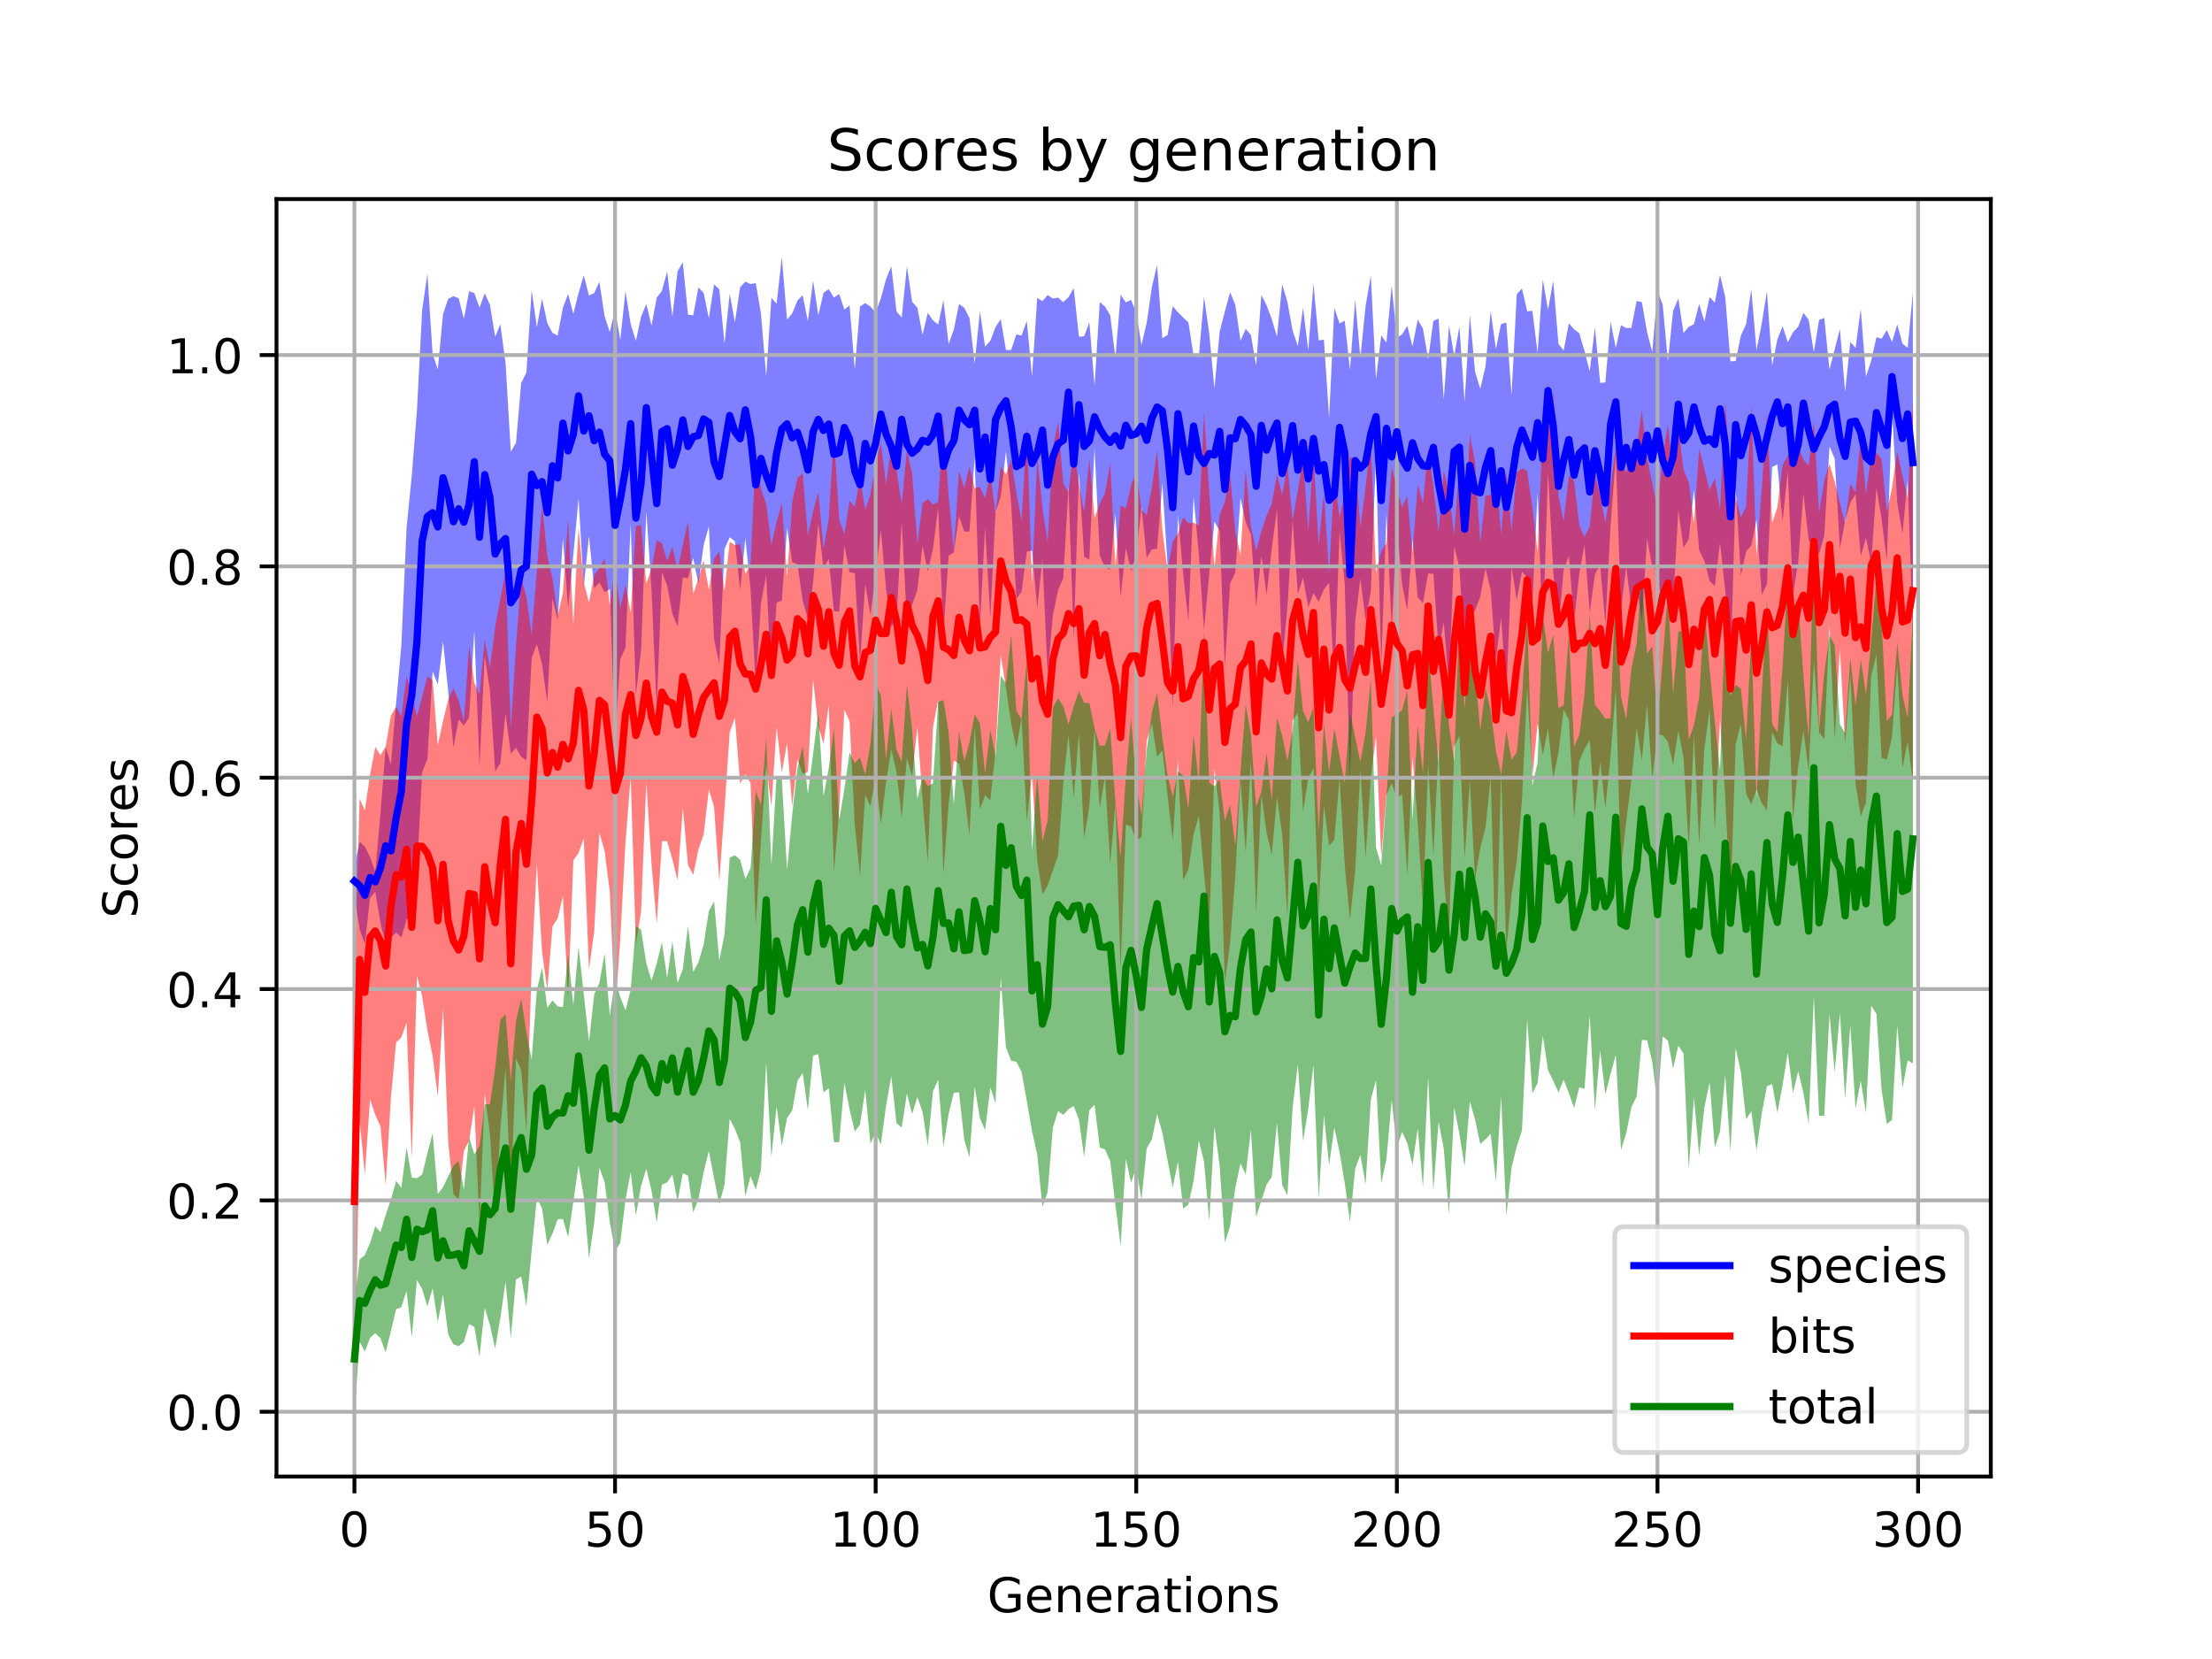<?xml version="1.0" encoding="utf-8" standalone="no"?>
<!DOCTYPE svg PUBLIC "-//W3C//DTD SVG 1.1//EN"
  "http://www.w3.org/Graphics/SVG/1.1/DTD/svg11.dtd">
<!-- Created with matplotlib (https://matplotlib.org/) -->
<svg height="345.6pt" version="1.1" viewBox="0 0 460.8 345.6" width="460.8pt" xmlns="http://www.w3.org/2000/svg" xmlns:xlink="http://www.w3.org/1999/xlink">
 <defs>
  <style type="text/css">
*{stroke-linecap:butt;stroke-linejoin:round;}
  </style>
 </defs>
 <g id="figure_1">
  <g id="patch_1">
   <path d="M 0 345.6 
L 460.8 345.6 
L 460.8 0 
L 0 0 
z
" style="fill:#ffffff;"/>
  </g>
  <g id="axes_1">
   <g id="patch_2">
    <path d="M 57.6 307.584 
L 414.72 307.584 
L 414.72 41.472 
L 57.6 41.472 
z
" style="fill:#ffffff;"/>
   </g>
   <g id="PolyCollection_1">
    <path clip-path="url(#pa3a725be85)" d="M 73.833 180.38 
L 73.833 186.722 
L 74.919 193.53 
L 76.004 196.665 
L 77.09 187.073 
L 78.176 185.749 
L 79.262 192.269 
L 80.348 196.674 
L 81.433 195.301 
L 82.519 194.276 
L 83.605 195.266 
L 84.691 191.611 
L 85.777 190.567 
L 86.862 181.807 
L 87.948 160.842 
L 89.034 158.153 
L 90.12 139.868 
L 91.206 142.562 
L 92.291 133.612 
L 93.377 144.064 
L 94.463 155.716 
L 95.549 149.848 
L 96.635 151.155 
L 97.72 149.484 
L 98.806 131.314 
L 99.892 159.713 
L 100.978 136.656 
L 102.064 143.858 
L 103.149 160.679 
L 104.235 159.012 
L 105.321 148.625 
L 106.407 157.048 
L 107.493 155.802 
L 108.578 157.65 
L 109.664 158.395 
L 110.75 137.136 
L 111.836 134.145 
L 112.922 138.417 
L 114.007 146.322 
L 115.093 124.696 
L 116.179 129.218 
L 117.265 112.143 
L 118.351 126.644 
L 119.436 115.575 
L 120.522 103.854 
L 121.608 122.236 
L 122.694 111.648 
L 123.78 122.577 
L 124.865 121.319 
L 125.951 123.357 
L 127.037 122.753 
L 128.123 154.438 
L 129.209 137.321 
L 130.294 134.924 
L 131.38 109.018 
L 132.466 144.859 
L 133.552 135.402 
L 134.638 106.488 
L 135.723 122.875 
L 136.809 147.816 
L 137.895 119.239 
L 138.981 122.01 
L 140.067 127.85 
L 141.152 130.48 
L 142.238 120.311 
L 143.324 120.467 
L 144.41 116.256 
L 145.496 121.573 
L 146.581 113.542 
L 147.667 109.634 
L 148.753 133.126 
L 149.839 138.263 
L 150.925 114.371 
L 152.01 111.923 
L 153.096 112.755 
L 154.182 122.965 
L 155.268 112.086 
L 156.354 122.681 
L 157.439 143.083 
L 158.525 125.604 
L 159.611 119.871 
L 160.697 141.721 
L 161.783 125.491 
L 162.868 125.149 
L 163.954 109.983 
L 165.04 117.165 
L 166.126 117.515 
L 167.212 125.15 
L 168.297 128.89 
L 169.383 121.347 
L 170.469 109.025 
L 171.555 118.384 
L 172.641 116.434 
L 173.726 127.337 
L 174.812 127.396 
L 175.898 113.628 
L 176.984 119.181 
L 178.07 119.418 
L 179.155 138.119 
L 180.241 121.607 
L 181.327 128.16 
L 182.413 119.592 
L 183.499 110.363 
L 184.584 122.724 
L 185.67 130.482 
L 186.756 129.342 
L 187.842 108.566 
L 188.928 129.662 
L 190.013 125.967 
L 191.099 122.899 
L 192.185 113.676 
L 193.271 119.071 
L 194.357 114.374 
L 195.442 105.746 
L 196.528 131.724 
L 197.614 115.746 
L 198.7 115.072 
L 199.786 107.563 
L 200.871 110.729 
L 201.957 110.717 
L 203.043 95.185 
L 204.129 130.554 
L 205.215 109.857 
L 206.3 128.809 
L 207.386 106.707 
L 208.472 103.47 
L 209.558 94.036 
L 210.644 104.929 
L 211.729 124.766 
L 212.815 123.264 
L 213.901 114.905 
L 214.987 114.694 
L 216.073 126.719 
L 217.158 116.416 
L 218.244 140.652 
L 219.33 128.248 
L 220.416 122.914 
L 221.502 120.47 
L 222.587 101.472 
L 223.673 133.364 
L 224.759 98.459 
L 225.845 115.977 
L 226.931 116.542 
L 228.016 93.294 
L 229.102 115.708 
L 230.188 118.192 
L 231.274 118.659 
L 232.36 106.995 
L 233.445 124.453 
L 234.531 114.196 
L 235.617 118.957 
L 236.703 115.596 
L 237.789 105.688 
L 238.875 116.189 
L 239.96 114.454 
L 241.046 114.312 
L 242.132 100.7 
L 243.218 117.507 
L 244.304 147.702 
L 245.389 107.322 
L 246.475 119.527 
L 247.561 129.439 
L 248.647 103.445 
L 249.733 115.436 
L 250.818 131.256 
L 251.904 119.505 
L 252.99 108.637 
L 254.076 110.612 
L 255.162 139.027 
L 256.247 121.552 
L 257.333 119.294 
L 258.419 103.768 
L 259.505 108.777 
L 260.591 111.356 
L 261.676 126.413 
L 262.762 115.782 
L 263.848 123.919 
L 264.934 114.3 
L 266.02 106.073 
L 267.105 138.074 
L 268.191 126.613 
L 269.277 108.404 
L 270.363 123.77 
L 271.449 120.297 
L 272.534 126.527 
L 273.62 123.55 
L 274.706 125.345 
L 275.792 122.804 
L 276.878 121.397 
L 277.963 142.085 
L 279.049 110.683 
L 280.135 121.607 
L 281.221 162.364 
L 282.307 129.467 
L 283.392 120.481 
L 284.478 129.204 
L 285.564 123.259 
L 286.65 94.574 
L 287.736 138.701 
L 288.821 107.049 
L 289.907 130.913 
L 290.993 109.526 
L 292.079 121.738 
L 293.165 127.158 
L 294.25 112.307 
L 295.336 124.439 
L 296.422 125.633 
L 297.508 119.461 
L 298.594 119.523 
L 299.679 135.179 
L 300.765 129.669 
L 301.851 142.751 
L 302.937 113.848 
L 304.023 118.228 
L 305.108 136.788 
L 306.194 128.293 
L 307.28 127.173 
L 308.366 124.309 
L 309.452 118.401 
L 310.537 122.96 
L 311.623 137.447 
L 312.709 128.642 
L 313.795 144.198 
L 314.881 118.103 
L 315.966 125.016 
L 317.052 119.082 
L 318.138 120.283 
L 319.224 125.736 
L 320.31 102.552 
L 321.395 133.037 
L 322.481 98.172 
L 323.567 118.872 
L 324.653 131.006 
L 325.739 118.786 
L 326.824 115.772 
L 327.91 129.427 
L 328.996 119.473 
L 330.082 113.497 
L 331.168 127.612 
L 332.253 119.63 
L 333.339 117.62 
L 334.425 129.977 
L 335.511 109.675 
L 336.597 94.896 
L 337.682 127.056 
L 338.768 118.06 
L 339.854 126.919 
L 340.94 121.567 
L 342.026 129.564 
L 343.111 112.15 
L 344.197 118.166 
L 345.283 118.913 
L 346.369 128.296 
L 347.455 121.999 
L 348.54 125.682 
L 349.626 106.218 
L 350.712 114.142 
L 351.798 112.303 
L 352.884 102.003 
L 353.969 114.624 
L 355.055 116.84 
L 356.141 121.015 
L 357.227 122.094 
L 358.313 113.051 
L 359.398 123.016 
L 360.484 140.1 
L 361.57 101.68 
L 362.656 119.935 
L 363.742 114.87 
L 364.827 113.622 
L 365.913 108.207 
L 366.999 123.904 
L 368.085 121.73 
L 369.171 97.282 
L 370.256 96.72 
L 371.342 108.563 
L 372.428 98.227 
L 373.514 123.84 
L 374.6 117.115 
L 375.685 102.78 
L 376.771 112.537 
L 377.857 113.76 
L 378.943 115.404 
L 380.029 111.598 
L 381.114 92.996 
L 382.2 95.562 
L 383.286 114.288 
L 384.372 108.529 
L 385.458 104.693 
L 386.543 102.933 
L 387.629 115.898 
L 388.715 112.035 
L 389.801 117.275 
L 390.887 101.638 
L 391.972 108.135 
L 393.058 116.784 
L 394.144 85.672 
L 395.23 104.716 
L 396.316 111.135 
L 397.401 100.004 
L 398.487 131.784 
L 398.487 60.986 
L 398.487 60.986 
L 397.401 72.461 
L 396.316 71.571 
L 395.23 67.608 
L 394.144 71.226 
L 393.058 68.757 
L 391.972 70.556 
L 390.887 70.246 
L 389.801 75.187 
L 388.715 78.472 
L 387.629 64.36 
L 386.543 72.508 
L 385.458 71.207 
L 384.372 81.644 
L 383.286 68.532 
L 382.2 72.809 
L 381.114 77.004 
L 380.029 66.238 
L 378.943 66.667 
L 377.857 73.374 
L 376.771 66.602 
L 375.685 65.166 
L 374.6 68.071 
L 373.514 69.211 
L 372.428 71.301 
L 371.342 67.953 
L 370.256 70.728 
L 369.171 76.143 
L 368.085 60.703 
L 366.999 67.433 
L 365.913 72.975 
L 364.827 60.278 
L 363.742 67.518 
L 362.656 69.92 
L 361.57 75.214 
L 360.484 75.273 
L 359.398 61.864 
L 358.313 57.27 
L 357.227 63.068 
L 356.141 61.878 
L 355.055 66.977 
L 353.969 63.3 
L 352.884 67.534 
L 351.798 68.085 
L 350.712 69.356 
L 349.626 62.189 
L 348.54 64.745 
L 347.455 75.306 
L 346.369 63.47 
L 345.283 60.614 
L 344.197 73.336 
L 343.111 69.147 
L 342.026 62.942 
L 340.94 62.715 
L 339.854 68.307 
L 338.768 68.344 
L 337.682 67.739 
L 336.597 72.515 
L 335.511 66.994 
L 334.425 79.664 
L 333.339 79.771 
L 332.253 68.165 
L 331.168 77.372 
L 330.082 73.118 
L 328.996 69.432 
L 327.91 68.581 
L 326.824 67.356 
L 325.739 73.026 
L 324.653 71.643 
L 323.567 58.489 
L 322.481 64.574 
L 321.395 58.199 
L 320.31 73.533 
L 319.224 64.754 
L 318.138 64.86 
L 317.052 60.089 
L 315.966 61.3 
L 314.881 82.319 
L 313.795 67.221 
L 312.709 67.492 
L 311.623 72.678 
L 310.537 64.804 
L 309.452 76.367 
L 308.366 80.993 
L 307.28 77.414 
L 306.194 65.589 
L 305.108 83.707 
L 304.023 68.044 
L 302.937 74.176 
L 301.851 67.814 
L 300.765 83.212 
L 299.679 66.352 
L 298.594 66.863 
L 297.508 74.859 
L 296.422 68.44 
L 295.336 66.588 
L 294.25 72.16 
L 293.165 67.884 
L 292.079 69.676 
L 290.993 70.335 
L 289.907 59.462 
L 288.821 71.395 
L 287.736 69.856 
L 286.65 79.01 
L 285.564 57.413 
L 284.478 63.733 
L 283.392 74.552 
L 282.307 62.422 
L 281.221 77.117 
L 280.135 66.813 
L 279.049 67.382 
L 277.963 64.148 
L 276.878 87.037 
L 275.792 70.758 
L 274.706 70.929 
L 273.62 59.112 
L 272.534 73.023 
L 271.449 64.082 
L 270.363 72.108 
L 269.277 68.896 
L 268.191 62.926 
L 267.105 59.204 
L 266.02 70.152 
L 264.934 66.478 
L 263.848 63.594 
L 262.762 61.447 
L 261.676 76.192 
L 260.591 69.809 
L 259.505 68.505 
L 258.419 71.005 
L 257.333 63.482 
L 256.247 60.863 
L 255.162 64.882 
L 254.076 69.108 
L 252.99 80.954 
L 251.904 69.435 
L 250.818 61.831 
L 249.733 74.376 
L 248.647 74.074 
L 247.561 67.143 
L 246.475 66.146 
L 245.389 65.046 
L 244.304 63.797 
L 243.218 69.786 
L 242.132 70.453 
L 241.046 55.248 
L 239.96 59.763 
L 238.875 67.265 
L 237.789 71.894 
L 236.703 65.111 
L 235.617 62.481 
L 234.531 62.989 
L 233.445 61.387 
L 232.36 74.513 
L 231.274 65.664 
L 230.188 63.862 
L 229.102 62.921 
L 228.016 80.375 
L 226.931 67.141 
L 225.845 70.046 
L 224.759 70.141 
L 223.673 60.008 
L 222.587 61.906 
L 221.502 62.942 
L 220.416 62.001 
L 219.33 62.183 
L 218.244 61.464 
L 217.158 62.75 
L 216.073 62.041 
L 214.987 78.399 
L 213.901 66.864 
L 212.815 69.898 
L 211.729 69.66 
L 210.644 72.907 
L 209.558 72.93 
L 208.472 66.468 
L 207.386 68.154 
L 206.3 70.997 
L 205.215 72.232 
L 204.129 64.831 
L 203.043 75.713 
L 201.957 66.239 
L 200.871 64.113 
L 199.786 63.318 
L 198.7 68.638 
L 197.614 71.671 
L 196.528 62.525 
L 195.442 67.608 
L 194.357 66.755 
L 193.271 65.175 
L 192.185 69.752 
L 191.099 64.095 
L 190.013 62.867 
L 188.928 55.465 
L 187.842 66.145 
L 186.756 64.881 
L 185.67 55.499 
L 184.584 58.167 
L 183.499 62.155 
L 182.413 65.148 
L 181.327 63.861 
L 180.241 63.15 
L 179.155 63.835 
L 178.07 76.962 
L 176.984 63.639 
L 175.898 64.472 
L 174.812 61.254 
L 173.726 61.99 
L 172.641 60.24 
L 171.555 60.976 
L 170.469 65.694 
L 169.383 58.497 
L 168.297 66.927 
L 167.212 61.5 
L 166.126 62.593 
L 165.04 65.276 
L 163.954 66.595 
L 162.868 53.568 
L 161.783 63.272 
L 160.697 62.046 
L 159.611 78.375 
L 158.525 65.37 
L 157.439 58.976 
L 156.354 59.179 
L 155.268 58.671 
L 154.182 59.838 
L 153.096 67.142 
L 152.01 61.194 
L 150.925 71.575 
L 149.839 60.265 
L 148.753 59.248 
L 147.667 66.309 
L 146.581 61.018 
L 145.496 59.873 
L 144.41 65.701 
L 143.324 65.549 
L 142.238 54.637 
L 141.152 56.505 
L 140.067 65.977 
L 138.981 56.557 
L 137.895 60.57 
L 136.809 62.027 
L 135.723 67.835 
L 134.638 63.344 
L 133.552 65.962 
L 132.466 70.998 
L 131.38 67.506 
L 130.294 60.664 
L 129.209 70.867 
L 128.123 64.474 
L 127.037 69.172 
L 125.951 65.908 
L 124.865 58.71 
L 123.78 61.053 
L 122.694 61.575 
L 121.608 57.362 
L 120.522 61.074 
L 119.436 65.396 
L 118.351 61.222 
L 117.265 64.126 
L 116.179 69.9 
L 115.093 69.351 
L 114.007 67.281 
L 112.922 62.251 
L 111.836 68.169 
L 110.75 60.415 
L 109.664 77.59 
L 108.578 79.779 
L 107.493 92.264 
L 106.407 94.091 
L 105.321 75.738 
L 104.235 67.569 
L 103.149 70.155 
L 102.064 63.502 
L 100.978 61.088 
L 99.892 64.113 
L 98.806 61.042 
L 97.72 60.694 
L 96.635 66.419 
L 95.549 62.135 
L 94.463 61.699 
L 93.377 62.248 
L 92.291 65.409 
L 91.206 76.975 
L 90.12 73.744 
L 89.034 57.043 
L 87.948 64.515 
L 86.862 85.445 
L 85.777 99.155 
L 84.691 110.043 
L 83.605 134.494 
L 82.519 146.507 
L 81.433 159.236 
L 80.348 155.688 
L 79.262 169.374 
L 78.176 181.644 
L 77.09 178.523 
L 76.004 176.345 
L 74.919 175.421 
L 73.833 180.38 
z
" style="fill:#0000ff;fill-opacity:0.5;"/>
   </g>
   <g id="PolyCollection_2">
    <path clip-path="url(#pa3a725be85)" d="M 73.833 205.141 
L 73.833 295.488 
L 74.919 233.342 
L 76.004 244.629 
L 77.09 229.042 
L 78.176 232.253 
L 79.262 234.666 
L 80.348 246.933 
L 81.433 228.691 
L 82.519 217.158 
L 83.605 216.102 
L 84.691 213.029 
L 85.777 241.458 
L 86.862 203.278 
L 87.948 207.501 
L 89.034 214.618 
L 90.12 219.951 
L 91.206 228.416 
L 92.291 209.892 
L 93.377 237.947 
L 94.463 248.714 
L 95.549 249.905 
L 96.635 239.729 
L 97.72 237.638 
L 98.806 230.509 
L 99.892 254.882 
L 100.978 227.868 
L 102.064 236.226 
L 103.149 253.835 
L 104.235 235.19 
L 105.321 222.433 
L 106.407 249.696 
L 107.493 220.51 
L 108.578 222.91 
L 109.664 235.644 
L 110.75 201.645 
L 111.836 179.939 
L 112.922 198.343 
L 114.007 206.124 
L 115.093 193.015 
L 116.179 191.286 
L 117.265 186.621 
L 118.351 208.013 
L 119.436 179.222 
L 120.522 177.708 
L 121.608 174.657 
L 122.694 201.971 
L 123.78 194.098 
L 124.865 173.482 
L 125.951 177.273 
L 127.037 185.792 
L 128.123 211.231 
L 129.209 195.604 
L 130.294 175.636 
L 131.38 161.763 
L 132.466 196.838 
L 133.552 189.8 
L 134.638 162.988 
L 135.723 179.979 
L 136.809 192.466 
L 137.895 175.217 
L 138.981 175.25 
L 140.067 179.03 
L 141.152 183.386 
L 142.238 168.296 
L 143.324 180.161 
L 144.41 182.254 
L 145.496 176.946 
L 146.581 173.853 
L 147.667 164.478 
L 148.753 168.097 
L 149.839 183.555 
L 150.925 168.548 
L 152.01 152.574 
L 153.096 149.447 
L 154.182 163.223 
L 155.268 161.321 
L 156.354 163.138 
L 157.439 192.796 
L 158.525 175.053 
L 159.611 159.258 
L 160.697 167.941 
L 161.783 151.401 
L 162.868 160.957 
L 163.954 154.737 
L 165.04 167.99 
L 166.126 158.18 
L 167.212 161.21 
L 168.297 160.799 
L 169.383 141.585 
L 170.469 151.288 
L 171.555 154.951 
L 172.641 146.749 
L 173.726 181.693 
L 174.812 168.931 
L 175.898 147.864 
L 176.984 150.204 
L 178.07 171.87 
L 179.155 182.405 
L 180.241 165.559 
L 181.327 167.927 
L 182.413 161.747 
L 183.499 171.739 
L 184.584 162.883 
L 185.67 156.105 
L 186.756 160.806 
L 187.842 170.325 
L 188.928 157.895 
L 190.013 161.752 
L 191.099 151.519 
L 192.185 166.516 
L 193.271 179.588 
L 194.357 151.551 
L 195.442 145.746 
L 196.528 182.125 
L 197.614 167.404 
L 198.7 158.411 
L 199.786 159.088 
L 200.871 165.077 
L 201.957 173.991 
L 203.043 151.534 
L 204.129 168.559 
L 205.215 165.673 
L 206.3 166.747 
L 207.386 156.418 
L 208.472 136.495 
L 209.558 143.229 
L 210.644 150.705 
L 211.729 155.817 
L 212.815 149.667 
L 213.901 170.961 
L 214.987 161.158 
L 216.073 179.261 
L 217.158 186.295 
L 218.244 184.546 
L 219.33 181.318 
L 220.416 178.237 
L 221.502 163.038 
L 222.587 153.086 
L 223.673 166.154 
L 224.759 152.754 
L 225.845 174.644 
L 226.931 167.941 
L 228.016 151.85 
L 229.102 168.329 
L 230.188 161.652 
L 231.274 179.981 
L 232.36 167.511 
L 233.445 201.961 
L 234.531 171.761 
L 235.617 172.168 
L 236.703 175.136 
L 237.789 174.369 
L 238.875 154.364 
L 239.96 150.658 
L 241.046 157.607 
L 242.132 156.328 
L 243.218 165.656 
L 244.304 175.047 
L 245.389 158.308 
L 246.475 183.379 
L 247.561 181.102 
L 248.647 173.841 
L 249.733 169.902 
L 250.818 181.841 
L 251.904 193.247 
L 252.99 160.087 
L 254.076 169.344 
L 255.162 204.751 
L 256.247 196.512 
L 257.333 182.505 
L 258.419 162.445 
L 259.505 177.559 
L 260.591 158.41 
L 261.676 190.211 
L 262.762 165.546 
L 263.848 173.441 
L 264.934 178.015 
L 266.02 166.081 
L 267.105 173.896 
L 268.191 190.946 
L 269.277 150.055 
L 270.363 148.543 
L 271.449 169.107 
L 272.534 162.067 
L 273.62 160.032 
L 274.706 189.609 
L 275.792 167.735 
L 276.878 176.135 
L 277.963 174.967 
L 279.049 161.943 
L 280.135 180.248 
L 281.221 191.643 
L 282.307 181.402 
L 283.392 160.195 
L 284.478 178.683 
L 285.564 161.933 
L 286.65 153.388 
L 287.736 178.605 
L 288.821 165.593 
L 289.907 163.161 
L 290.993 166.315 
L 292.079 165.393 
L 293.165 182.429 
L 294.25 157.529 
L 295.336 171.294 
L 296.422 189.056 
L 297.508 159.166 
L 298.594 178.396 
L 299.679 155.579 
L 300.765 182.611 
L 301.851 195.288 
L 302.937 155.549 
L 304.023 153.226 
L 305.108 178.904 
L 306.194 162.558 
L 307.28 183.065 
L 308.366 176.68 
L 309.452 172.433 
L 310.537 162.047 
L 311.623 201.953 
L 312.709 160.69 
L 313.795 197.852 
L 314.881 186.335 
L 315.966 179.436 
L 317.052 166.627 
L 318.138 143.431 
L 319.224 161.813 
L 320.31 150.715 
L 321.395 157.337 
L 322.481 151.649 
L 323.567 162.219 
L 324.653 156.799 
L 325.739 147.841 
L 326.824 149.904 
L 327.91 170.394 
L 328.996 158.571 
L 330.082 156.016 
L 331.168 154.171 
L 332.253 169.394 
L 333.339 158.704 
L 334.425 168.309 
L 335.511 157.379 
L 336.597 143.546 
L 337.682 180.741 
L 338.768 171.04 
L 339.854 162.534 
L 340.94 151.709 
L 342.026 158.345 
L 343.111 146.782 
L 344.197 162.117 
L 345.283 153.084 
L 346.369 153.138 
L 347.455 154.495 
L 348.54 159.341 
L 349.626 152.209 
L 350.712 157.891 
L 351.798 176.514 
L 352.884 153.134 
L 353.969 175.935 
L 355.055 155.993 
L 356.141 147.722 
L 357.227 172.96 
L 358.313 149.7 
L 359.398 166.088 
L 360.484 187.984 
L 361.57 155.052 
L 362.656 150.855 
L 363.742 165.279 
L 364.827 167.568 
L 365.913 164.502 
L 366.999 167.246 
L 368.085 168.839 
L 369.171 152.544 
L 370.256 154.848 
L 371.342 155.466 
L 372.428 141.66 
L 373.514 170.726 
L 374.6 159.55 
L 375.685 152.203 
L 376.771 160.667 
L 377.857 137.727 
L 378.943 152.54 
L 380.029 154.017 
L 381.114 130.245 
L 382.2 154.034 
L 383.286 135.265 
L 384.372 154.865 
L 385.458 140.564 
L 386.543 163.127 
L 387.629 170.004 
L 388.715 167.194 
L 389.801 140.94 
L 390.887 136.305 
L 391.972 157.856 
L 393.058 158.257 
L 394.144 153.503 
L 395.23 138.364 
L 396.316 160.065 
L 397.401 154.499 
L 398.487 162.851 
L 398.487 83.234 
L 398.487 83.234 
L 397.401 103.825 
L 396.316 99.057 
L 395.23 94.056 
L 394.144 101.598 
L 393.058 106.665 
L 391.972 95.619 
L 390.887 94.306 
L 389.801 94.713 
L 388.715 102.958 
L 387.629 91.155 
L 386.543 102.54 
L 385.458 100.73 
L 384.372 108.924 
L 383.286 104.832 
L 382.2 100.374 
L 381.114 96.627 
L 380.029 99.975 
L 378.943 106.905 
L 377.857 87.772 
L 376.771 96.952 
L 375.685 95.778 
L 374.6 93.079 
L 373.514 93.62 
L 372.428 94.91 
L 371.342 96.941 
L 370.256 105.7 
L 369.171 108.973 
L 368.085 86.098 
L 366.999 101.926 
L 365.913 115.993 
L 364.827 84.422 
L 363.742 105.584 
L 362.656 107.733 
L 361.57 103.941 
L 360.484 99.039 
L 359.398 83.824 
L 358.313 106.205 
L 357.227 99.605 
L 356.141 102.079 
L 355.055 97.776 
L 353.969 93.437 
L 352.884 109.035 
L 351.798 100.383 
L 350.712 97.874 
L 349.626 89.185 
L 348.54 98.642 
L 347.455 88.42 
L 346.369 95.036 
L 345.283 105.992 
L 344.197 100.709 
L 343.111 95.464 
L 342.026 85.415 
L 340.94 93.354 
L 339.854 93.295 
L 338.768 98.602 
L 337.682 95.123 
L 336.597 93.276 
L 335.511 101.403 
L 334.425 108.904 
L 333.339 103.207 
L 332.253 98.809 
L 331.168 109.682 
L 330.082 111.824 
L 328.996 109.427 
L 327.91 100.222 
L 326.824 99.04 
L 325.739 108.534 
L 324.653 103.316 
L 323.567 81.611 
L 322.481 90.949 
L 321.395 89.293 
L 320.31 115.052 
L 319.224 105.733 
L 318.138 98.116 
L 317.052 97.585 
L 315.966 98.435 
L 314.881 110.608 
L 313.795 98.31 
L 312.709 111.294 
L 311.623 98.025 
L 310.537 103.033 
L 309.452 103.342 
L 308.366 113.008 
L 307.28 96.256 
L 306.194 90.711 
L 305.108 109.688 
L 304.023 96.381 
L 302.937 111.503 
L 301.851 102.636 
L 300.765 98.042 
L 299.679 110.817 
L 298.594 101.324 
L 297.508 93.311 
L 296.422 104.923 
L 295.336 100.948 
L 294.25 115.253 
L 293.165 103.32 
L 292.079 105.675 
L 290.993 101.765 
L 289.907 97.317 
L 288.821 113.147 
L 287.736 114.833 
L 286.65 119.33 
L 285.564 92.006 
L 284.478 101.442 
L 283.392 109.916 
L 282.307 95.853 
L 281.221 95.087 
L 280.135 102.948 
L 279.049 107.804 
L 277.963 98.895 
L 276.878 119.704 
L 275.792 102.716 
L 274.706 113.615 
L 273.62 95.175 
L 272.534 110.592 
L 271.449 95.621 
L 270.363 102.132 
L 269.277 108.457 
L 268.191 96.933 
L 267.105 103.142 
L 266.02 98.77 
L 264.934 104.945 
L 263.848 107.453 
L 262.762 110.658 
L 261.676 114.727 
L 260.591 109.852 
L 259.505 97.847 
L 258.419 115.667 
L 257.333 110.851 
L 256.247 98.735 
L 255.162 104.572 
L 254.076 107.277 
L 252.99 118.354 
L 251.904 102.54 
L 250.818 85.881 
L 249.733 109.477 
L 248.647 108.873 
L 247.561 108.997 
L 246.475 107.776 
L 245.389 111.11 
L 244.304 112.85 
L 243.218 118.778 
L 242.132 110.437 
L 241.046 93.802 
L 239.96 101.584 
L 238.875 107.294 
L 237.789 106.22 
L 236.703 98.104 
L 235.617 101.183 
L 234.531 105.858 
L 233.445 105.337 
L 232.36 117.909 
L 231.274 96.435 
L 230.188 102.712 
L 229.102 104.893 
L 228.016 107.912 
L 226.931 95.507 
L 225.845 106.678 
L 224.759 100.815 
L 223.673 93.614 
L 222.587 102.532 
L 221.502 100.721 
L 220.416 87.918 
L 219.33 93.336 
L 218.244 113.037 
L 217.158 105.694 
L 216.073 95.117 
L 214.987 121.75 
L 213.901 89.03 
L 212.815 108.533 
L 211.729 102.63 
L 210.644 95.785 
L 209.558 98.788 
L 208.472 97.245 
L 207.386 106.931 
L 206.3 98.733 
L 205.215 103.792 
L 204.129 101.429 
L 203.043 101.706 
L 201.957 97.147 
L 200.871 101.7 
L 199.786 98.114 
L 198.7 114.682 
L 197.614 103.271 
L 196.528 87.534 
L 195.442 104.565 
L 194.357 105.129 
L 193.271 103.954 
L 192.185 104.81 
L 191.099 113.185 
L 190.013 98.743 
L 188.928 93.737 
L 187.842 105.069 
L 186.756 97.975 
L 185.67 92.839 
L 184.584 101.07 
L 183.499 92.244 
L 182.413 96.6 
L 181.327 103.024 
L 180.241 106.225 
L 179.155 99.587 
L 178.07 105.608 
L 176.984 104.34 
L 175.898 111.299 
L 174.812 108.241 
L 173.726 90.537 
L 172.641 108.124 
L 171.555 114.303 
L 170.469 102.534 
L 169.383 106.53 
L 168.297 111.601 
L 167.212 98.605 
L 166.126 99.58 
L 165.04 104.58 
L 163.954 120.282 
L 162.868 104.816 
L 161.783 108.778 
L 160.697 113.517 
L 159.611 104.977 
L 158.525 101.85 
L 157.439 94.303 
L 156.354 117.791 
L 155.268 119.491 
L 154.182 113.38 
L 153.096 113.549 
L 152.01 112.853 
L 150.925 123.177 
L 149.839 114.891 
L 148.753 116.372 
L 147.667 122.879 
L 146.581 116.704 
L 145.496 120.566 
L 144.41 123.712 
L 143.324 108.634 
L 142.238 113.561 
L 141.152 118.659 
L 140.067 113.957 
L 138.981 116.862 
L 137.895 113.132 
L 136.809 112.601 
L 135.723 118.49 
L 134.638 121.569 
L 133.552 109.444 
L 132.466 109.579 
L 131.38 127.625 
L 130.294 121.788 
L 129.209 126.804 
L 128.123 118.209 
L 127.037 126.202 
L 125.951 116.442 
L 124.865 118.33 
L 123.78 119.827 
L 122.694 125.538 
L 121.608 121.271 
L 120.522 109.925 
L 119.436 130.207 
L 118.351 108.178 
L 117.265 123.512 
L 116.179 128.304 
L 115.093 120.522 
L 114.007 115.914 
L 112.922 105.151 
L 111.836 118.847 
L 110.75 132.245 
L 109.664 124.426 
L 108.578 120.172 
L 107.493 134.517 
L 106.407 151.882 
L 105.321 118.941 
L 104.235 124.815 
L 103.149 130.619 
L 102.064 139.13 
L 100.978 133.241 
L 99.892 144.612 
L 98.806 142.234 
L 97.72 134.594 
L 96.635 150.248 
L 95.549 145.919 
L 94.463 143.395 
L 93.377 145.691 
L 92.291 150.219 
L 91.206 155.21 
L 90.12 141.745 
L 89.034 140.879 
L 87.948 145.108 
L 86.862 149.19 
L 85.777 144.898 
L 84.691 140.819 
L 83.605 149.292 
L 82.519 147.22 
L 81.433 149.072 
L 80.348 155.536 
L 79.262 157.325 
L 78.176 155.629 
L 77.09 161.405 
L 76.004 168.823 
L 74.919 166.398 
L 73.833 205.141 
z
" style="fill:#ff0000;fill-opacity:0.5;"/>
   </g>
   <g id="PolyCollection_3">
    <path clip-path="url(#pa3a725be85)" d="M 73.833 271.57 
L 73.833 294.651 
L 74.919 279.467 
L 76.004 281.573 
L 77.09 278.695 
L 78.176 277.716 
L 79.262 278.792 
L 80.348 281.729 
L 81.433 277.265 
L 82.519 272.747 
L 83.605 272.302 
L 84.691 268.935 
L 85.777 278.582 
L 86.862 266.681 
L 87.948 268.53 
L 89.034 272.161 
L 90.12 268.372 
L 91.206 275.424 
L 92.291 269.658 
L 93.377 278.06 
L 94.463 280.049 
L 95.549 280.438 
L 96.635 279.543 
L 97.72 275.831 
L 98.806 276.414 
L 99.892 282.643 
L 100.978 272.446 
L 102.064 276.023 
L 103.149 280.936 
L 104.235 274.548 
L 105.321 266.947 
L 106.407 278.672 
L 107.493 266.523 
L 108.578 265.946 
L 109.664 272.125 
L 110.75 260.513 
L 111.836 249.496 
L 112.922 251.731 
L 114.007 259.309 
L 115.093 256.997 
L 116.179 254.006 
L 117.265 253.918 
L 118.351 257.708 
L 119.436 250.307 
L 120.522 242.737 
L 121.608 249.359 
L 122.694 262.161 
L 123.78 254.722 
L 124.865 243.293 
L 125.951 246.215 
L 127.037 254.605 
L 128.123 260.653 
L 129.209 258.879 
L 130.294 250.011 
L 131.38 244.163 
L 132.466 253.184 
L 133.552 247.023 
L 134.638 243.464 
L 135.723 248.004 
L 136.809 254.661 
L 137.895 246.778 
L 138.981 246.297 
L 140.067 244.691 
L 141.152 250.251 
L 142.238 244.376 
L 143.324 244.909 
L 144.41 252.572 
L 145.496 249.822 
L 146.581 244.147 
L 147.667 239.741 
L 148.753 245.43 
L 149.839 250.859 
L 150.925 246.822 
L 152.01 233.063 
L 153.096 235.188 
L 154.182 237.961 
L 155.268 249.199 
L 156.354 244.999 
L 157.439 247.794 
L 158.525 243.706 
L 159.611 221.199 
L 160.697 241.024 
L 161.783 230.47 
L 162.868 238.631 
L 163.954 232.914 
L 165.04 231.284 
L 166.126 225.151 
L 167.212 223.538 
L 168.297 231.274 
L 169.383 219.891 
L 170.469 219.606 
L 171.555 227.553 
L 172.641 226.677 
L 173.726 237.931 
L 174.812 237.973 
L 175.898 225.56 
L 176.984 231.103 
L 178.07 235.725 
L 179.155 234.238 
L 180.241 227.072 
L 181.327 238.252 
L 182.413 235.969 
L 183.499 238.407 
L 184.584 230.316 
L 185.67 224.197 
L 186.756 233.968 
L 187.842 234.899 
L 188.928 227.786 
L 190.013 232.075 
L 191.099 228.514 
L 192.185 231.613 
L 193.271 238.651 
L 194.357 227.332 
L 195.442 224.922 
L 196.528 238.881 
L 197.614 232.057 
L 198.7 227.628 
L 199.786 227.565 
L 200.871 237.45 
L 201.957 241.077 
L 203.043 226.394 
L 204.129 232.949 
L 205.215 235.43 
L 206.3 226.501 
L 207.386 229.793 
L 208.472 203.495 
L 209.558 218.19 
L 210.644 220.966 
L 211.729 221.179 
L 212.815 223.278 
L 213.901 229.377 
L 214.987 235.611 
L 216.073 240.513 
L 217.158 251.414 
L 218.244 248.33 
L 219.33 234.908 
L 220.416 231.469 
L 221.502 232.229 
L 222.587 231.081 
L 223.673 230.39 
L 224.759 233.214 
L 225.845 240.987 
L 226.931 231.263 
L 228.016 230.125 
L 229.102 239.066 
L 230.188 239.437 
L 231.274 241.877 
L 232.36 250.998 
L 233.445 259.45 
L 234.531 241.393 
L 235.617 246.384 
L 236.703 243.17 
L 237.789 249.943 
L 238.875 239.247 
L 239.96 237.323 
L 241.046 232.084 
L 242.132 235.923 
L 243.218 241.666 
L 244.304 247.348 
L 245.389 241.982 
L 246.475 251.753 
L 247.561 250.939 
L 248.647 245.96 
L 249.733 237.571 
L 250.818 241.962 
L 251.904 254.45 
L 252.99 234.651 
L 254.076 242.815 
L 255.162 258.871 
L 256.247 255.436 
L 257.333 247.425 
L 258.419 242.328 
L 259.505 244.698 
L 260.591 235.314 
L 261.676 253.506 
L 262.762 250.093 
L 263.848 246.772 
L 264.934 245.19 
L 266.02 233.88 
L 267.105 246.838 
L 268.191 249.02 
L 269.277 230.694 
L 270.363 221.738 
L 271.449 237.684 
L 272.534 230.998 
L 273.62 221.853 
L 274.706 249.74 
L 275.792 232.351 
L 276.878 242.735 
L 277.963 234.868 
L 279.049 240.026 
L 280.135 246.463 
L 281.221 254.567 
L 282.307 243.478 
L 283.392 240.575 
L 284.478 246.691 
L 285.564 229.047 
L 286.65 224.994 
L 287.736 246.493 
L 288.821 241.466 
L 289.907 229.138 
L 290.993 239.061 
L 292.079 235.772 
L 293.165 238.142 
L 294.25 242.689 
L 295.336 235.021 
L 296.422 247.406 
L 297.508 224.317 
L 298.594 248.029 
L 299.679 233.652 
L 300.765 239.308 
L 301.851 252.982 
L 302.937 230.66 
L 304.023 236.246 
L 305.108 242.967 
L 306.194 229.413 
L 307.28 233.244 
L 308.366 238.31 
L 309.452 237.354 
L 310.537 236.196 
L 311.623 246.19 
L 312.709 228.321 
L 313.795 253.262 
L 314.881 243.219 
L 315.966 238.822 
L 317.052 235.54 
L 318.138 212.357 
L 319.224 227.784 
L 320.31 225.646 
L 321.395 215.755 
L 322.481 222.913 
L 323.567 225.152 
L 324.653 227.569 
L 325.739 224.932 
L 326.824 227.721 
L 327.91 230.834 
L 328.996 226.505 
L 330.082 226.825 
L 331.168 211.54 
L 332.253 231.237 
L 333.339 218.768 
L 334.425 228.028 
L 335.511 223.719 
L 336.597 219.738 
L 337.682 239.581 
L 338.768 236.089 
L 339.854 230.64 
L 340.94 228.416 
L 342.026 216.634 
L 343.111 216.709 
L 344.197 221.138 
L 345.283 230.083 
L 346.369 215.873 
L 347.455 216.777 
L 348.54 222.57 
L 349.626 217.823 
L 350.712 219.497 
L 351.798 243.501 
L 352.884 228.581 
L 353.969 240.747 
L 355.055 230.707 
L 356.141 225.435 
L 357.227 239.062 
L 358.313 235.686 
L 359.398 223.963 
L 360.484 239.791 
L 361.57 218.307 
L 362.656 223.349 
L 363.742 233.176 
L 364.827 231.49 
L 365.913 239.679 
L 366.999 231.99 
L 368.085 226.254 
L 369.171 225.822 
L 370.256 231.769 
L 371.342 226.057 
L 372.428 219.215 
L 373.514 227.705 
L 374.6 223.151 
L 375.685 227.673 
L 376.771 234.111 
L 377.857 207.477 
L 378.943 232.436 
L 380.029 232.435 
L 381.114 211.246 
L 382.2 223.405 
L 383.286 210.997 
L 384.372 228.875 
L 385.458 213.596 
L 386.543 230.951 
L 387.629 225.101 
L 388.715 231.846 
L 389.801 209.481 
L 390.887 211.213 
L 391.972 227.042 
L 393.058 234.135 
L 394.144 233.306 
L 395.23 213.609 
L 396.316 226.663 
L 397.401 220.892 
L 398.487 221.559 
L 398.487 127.933 
L 398.487 127.933 
L 397.401 149.538 
L 396.316 144.753 
L 395.23 133.699 
L 394.144 148.836 
L 393.058 150.207 
L 391.972 129.688 
L 390.887 120.475 
L 389.801 133.495 
L 388.715 144.713 
L 387.629 137.37 
L 386.543 147.052 
L 385.458 136.97 
L 384.372 152.72 
L 383.286 150.875 
L 382.2 134.434 
L 381.114 132.329 
L 380.029 140.232 
L 378.943 152.101 
L 377.857 112.412 
L 376.771 153.842 
L 375.685 140.698 
L 374.6 125.601 
L 373.514 131.596 
L 372.428 120.292 
L 371.342 139.002 
L 370.256 152.538 
L 369.171 150.807 
L 368.085 124.77 
L 366.999 144.674 
L 365.913 166.166 
L 364.827 132.6 
L 363.742 154.037 
L 362.656 143.472 
L 361.57 142.667 
L 360.484 144.869 
L 359.398 127.342 
L 358.313 160.438 
L 357.227 150.44 
L 356.141 139.325 
L 355.055 126.604 
L 353.969 145.321 
L 352.884 151.007 
L 351.798 154.137 
L 350.712 131.333 
L 349.626 131.633 
L 348.54 144.585 
L 347.455 123.311 
L 346.369 137.44 
L 345.283 151.019 
L 344.197 134.641 
L 343.111 136.128 
L 342.026 120.355 
L 340.94 134.002 
L 339.854 139.332 
L 338.768 149.856 
L 337.682 145.184 
L 336.597 120.72 
L 335.511 149.599 
L 334.425 149.728 
L 333.339 148.141 
L 332.253 146.819 
L 331.168 127.949 
L 330.082 144.539 
L 328.996 153.118 
L 327.91 155.621 
L 326.824 132.178 
L 325.739 146.96 
L 324.653 147.475 
L 323.567 132.229 
L 322.481 136.018 
L 321.395 128.401 
L 320.31 158.802 
L 319.224 163.691 
L 318.138 128.33 
L 317.052 145.386 
L 315.966 156.721 
L 314.881 158.276 
L 313.795 152.231 
L 312.709 161.322 
L 311.623 156.344 
L 310.537 147.966 
L 309.452 143.361 
L 308.366 152.169 
L 307.28 140.197 
L 306.194 133.285 
L 305.108 147.638 
L 304.023 127.933 
L 302.937 158.596 
L 301.851 151.19 
L 300.765 138.36 
L 299.679 158.792 
L 298.594 147.443 
L 297.508 135.019 
L 296.422 161.045 
L 295.336 151.083 
L 294.25 170.746 
L 293.165 143.912 
L 292.079 147.901 
L 290.993 148.909 
L 289.907 149.375 
L 288.821 166.034 
L 287.736 180.255 
L 286.65 176.536 
L 285.564 141.349 
L 284.478 152.655 
L 283.392 158.754 
L 282.307 153.561 
L 281.221 148.249 
L 280.135 163.168 
L 279.049 157.541 
L 277.963 151.711 
L 276.878 160.838 
L 275.792 150.618 
L 274.706 173.204 
L 273.62 147.327 
L 272.534 150.492 
L 271.449 148.103 
L 270.363 137.528 
L 269.277 152.258 
L 268.191 158.445 
L 267.105 153.301 
L 266.02 149.389 
L 264.934 166.783 
L 263.848 156.889 
L 262.762 164.891 
L 261.676 168.1 
L 260.591 152.991 
L 259.505 146.776 
L 258.419 160.84 
L 257.333 176.188 
L 256.247 167.614 
L 255.162 170.994 
L 254.076 162.36 
L 252.99 163.815 
L 251.904 163.017 
L 250.818 131.392 
L 249.733 163.184 
L 248.647 152.999 
L 247.561 168.519 
L 246.475 161.558 
L 245.389 160.657 
L 244.304 165.998 
L 243.218 161.431 
L 242.132 153.526 
L 241.046 144.387 
L 239.96 148.393 
L 238.875 156.207 
L 237.789 169.796 
L 236.703 163.414 
L 235.617 149.564 
L 234.531 161.792 
L 233.445 178.604 
L 232.36 167.068 
L 231.274 151.746 
L 230.188 155.26 
L 229.102 155.35 
L 228.016 151.664 
L 226.931 146.441 
L 225.845 146.403 
L 224.759 143.961 
L 223.673 147.12 
L 222.587 150.919 
L 221.502 147.095 
L 220.416 145.442 
L 219.33 147.427 
L 218.244 170.987 
L 217.158 175.281 
L 216.073 161.405 
L 214.987 177.26 
L 213.901 137.284 
L 212.815 149.846 
L 211.729 148.125 
L 210.644 132.224 
L 209.558 142.361 
L 208.472 140.749 
L 207.386 157.578 
L 206.3 152.048 
L 205.215 161.116 
L 204.129 150.636 
L 203.043 148.862 
L 201.957 154.642 
L 200.871 158.604 
L 199.786 152.34 
L 198.7 167.686 
L 197.614 152.479 
L 196.528 145.831 
L 195.442 146.16 
L 194.357 163.192 
L 193.271 163.777 
L 192.185 161.852 
L 191.099 166.448 
L 190.013 152.074 
L 188.928 142.592 
L 187.842 158.724 
L 186.756 156.15 
L 185.67 147.519 
L 184.584 158.253 
L 183.499 144.843 
L 182.413 142.474 
L 181.327 154.895 
L 180.241 161.338 
L 179.155 157.835 
L 178.07 158.99 
L 176.984 156.709 
L 175.898 164.382 
L 174.812 170.847 
L 173.726 151.748 
L 172.641 160.026 
L 171.555 165.894 
L 170.469 148.324 
L 169.383 157.055 
L 168.297 165.449 
L 167.212 155.469 
L 166.126 160.037 
L 165.04 169.594 
L 163.954 181.243 
L 162.868 162.248 
L 161.783 161.515 
L 160.697 180.335 
L 159.611 153.704 
L 158.525 167.651 
L 157.439 164.778 
L 156.354 180.886 
L 155.268 183.078 
L 154.182 179.066 
L 153.096 178.176 
L 152.01 178.645 
L 150.925 194.665 
L 149.839 200.139 
L 148.753 187.781 
L 147.667 189.807 
L 146.581 196.777 
L 145.496 200.436 
L 144.41 202.493 
L 143.324 192.846 
L 142.238 201.902 
L 141.152 204.762 
L 140.067 196.092 
L 138.981 203.714 
L 137.895 196.33 
L 136.809 200.668 
L 135.723 204.279 
L 134.638 200.665 
L 133.552 193.69 
L 132.466 192.952 
L 131.38 206.235 
L 130.294 210.495 
L 129.209 207.721 
L 128.123 204.116 
L 127.037 211.59 
L 125.951 198.689 
L 124.865 204.763 
L 123.78 207.175 
L 122.694 217.048 
L 121.608 207.01 
L 120.522 197.219 
L 119.436 209.355 
L 118.351 198.818 
L 117.265 209.811 
L 116.179 209.636 
L 115.093 208.423 
L 114.007 209.95 
L 112.922 201.59 
L 111.836 206.274 
L 110.75 220.774 
L 109.664 215.044 
L 108.578 207.997 
L 107.493 212.668 
L 106.407 225.156 
L 105.321 211.311 
L 104.235 212.445 
L 103.149 222.593 
L 102.064 230.076 
L 100.978 229.973 
L 99.892 238.725 
L 98.806 240.463 
L 97.72 236.96 
L 96.635 247.848 
L 95.549 241.845 
L 94.463 242.816 
L 93.377 245.033 
L 92.291 247.307 
L 91.206 248.744 
L 90.12 236.072 
L 89.034 240.26 
L 87.948 244.667 
L 86.862 245.441 
L 85.777 245.321 
L 84.691 239.049 
L 83.605 247.464 
L 82.519 245.996 
L 81.433 249.932 
L 80.348 253.111 
L 79.262 256.681 
L 78.176 255.469 
L 77.09 258.945 
L 76.004 261.455 
L 74.919 262.381 
L 73.833 271.57 
z
" style="fill:#008000;fill-opacity:0.5;"/>
   </g>
   <g id="matplotlib.axis_1">
    <g id="xtick_1">
     <g id="line2d_1">
      <path clip-path="url(#pa3a725be85)" d="M 73.833 307.584 
L 73.833 41.472 
" style="fill:none;stroke:#b0b0b0;stroke-linecap:square;stroke-width:0.8;"/>
     </g>
     <g id="line2d_2">
      <defs>
       <path d="M 0 0 
L 0 3.5 
" id="m368903fdda" style="stroke:#000000;stroke-width:0.8;"/>
      </defs>
      <g>
       <use style="stroke:#000000;stroke-width:0.8;" x="73.833" xlink:href="#m368903fdda" y="307.584"/>
      </g>
     </g>
     <g id="text_1">
      <!-- 0 -->
      <defs>
       <path d="M 31.781 66.406 
Q 24.172 66.406 20.328 58.906 
Q 16.5 51.422 16.5 36.375 
Q 16.5 21.391 20.328 13.891 
Q 24.172 6.391 31.781 6.391 
Q 39.453 6.391 43.281 13.891 
Q 47.125 21.391 47.125 36.375 
Q 47.125 51.422 43.281 58.906 
Q 39.453 66.406 31.781 66.406 
z
M 31.781 74.219 
Q 44.047 74.219 50.516 64.516 
Q 56.984 54.828 56.984 36.375 
Q 56.984 17.969 50.516 8.266 
Q 44.047 -1.422 31.781 -1.422 
Q 19.531 -1.422 13.062 8.266 
Q 6.594 17.969 6.594 36.375 
Q 6.594 54.828 13.062 64.516 
Q 19.531 74.219 31.781 74.219 
z
" id="DejaVuSans-48"/>
      </defs>
      <g transform="translate(70.651 322.182)scale(0.1 -0.1)">
       <use xlink:href="#DejaVuSans-48"/>
      </g>
     </g>
    </g>
    <g id="xtick_2">
     <g id="line2d_3">
      <path clip-path="url(#pa3a725be85)" d="M 128.123 307.584 
L 128.123 41.472 
" style="fill:none;stroke:#b0b0b0;stroke-linecap:square;stroke-width:0.8;"/>
     </g>
     <g id="line2d_4">
      <g>
       <use style="stroke:#000000;stroke-width:0.8;" x="128.123" xlink:href="#m368903fdda" y="307.584"/>
      </g>
     </g>
     <g id="text_2">
      <!-- 50 -->
      <defs>
       <path d="M 10.797 72.906 
L 49.516 72.906 
L 49.516 64.594 
L 19.828 64.594 
L 19.828 46.734 
Q 21.969 47.469 24.109 47.828 
Q 26.266 48.188 28.422 48.188 
Q 40.625 48.188 47.75 41.5 
Q 54.891 34.812 54.891 23.391 
Q 54.891 11.625 47.562 5.094 
Q 40.234 -1.422 26.906 -1.422 
Q 22.312 -1.422 17.547 -0.641 
Q 12.797 0.141 7.719 1.703 
L 7.719 11.625 
Q 12.109 9.234 16.797 8.062 
Q 21.484 6.891 26.703 6.891 
Q 35.156 6.891 40.078 11.328 
Q 45.016 15.766 45.016 23.391 
Q 45.016 31 40.078 35.438 
Q 35.156 39.891 26.703 39.891 
Q 22.75 39.891 18.812 39.016 
Q 14.891 38.141 10.797 36.281 
z
" id="DejaVuSans-53"/>
      </defs>
      <g transform="translate(121.76 322.182)scale(0.1 -0.1)">
       <use xlink:href="#DejaVuSans-53"/>
       <use x="63.623" xlink:href="#DejaVuSans-48"/>
      </g>
     </g>
    </g>
    <g id="xtick_3">
     <g id="line2d_5">
      <path clip-path="url(#pa3a725be85)" d="M 182.413 307.584 
L 182.413 41.472 
" style="fill:none;stroke:#b0b0b0;stroke-linecap:square;stroke-width:0.8;"/>
     </g>
     <g id="line2d_6">
      <g>
       <use style="stroke:#000000;stroke-width:0.8;" x="182.413" xlink:href="#m368903fdda" y="307.584"/>
      </g>
     </g>
     <g id="text_3">
      <!-- 100 -->
      <defs>
       <path d="M 12.406 8.297 
L 28.516 8.297 
L 28.516 63.922 
L 10.984 60.406 
L 10.984 69.391 
L 28.422 72.906 
L 38.281 72.906 
L 38.281 8.297 
L 54.391 8.297 
L 54.391 0 
L 12.406 0 
z
" id="DejaVuSans-49"/>
      </defs>
      <g transform="translate(172.869 322.182)scale(0.1 -0.1)">
       <use xlink:href="#DejaVuSans-49"/>
       <use x="63.623" xlink:href="#DejaVuSans-48"/>
       <use x="127.246" xlink:href="#DejaVuSans-48"/>
      </g>
     </g>
    </g>
    <g id="xtick_4">
     <g id="line2d_7">
      <path clip-path="url(#pa3a725be85)" d="M 236.703 307.584 
L 236.703 41.472 
" style="fill:none;stroke:#b0b0b0;stroke-linecap:square;stroke-width:0.8;"/>
     </g>
     <g id="line2d_8">
      <g>
       <use style="stroke:#000000;stroke-width:0.8;" x="236.703" xlink:href="#m368903fdda" y="307.584"/>
      </g>
     </g>
     <g id="text_4">
      <!-- 150 -->
      <g transform="translate(227.159 322.182)scale(0.1 -0.1)">
       <use xlink:href="#DejaVuSans-49"/>
       <use x="63.623" xlink:href="#DejaVuSans-53"/>
       <use x="127.246" xlink:href="#DejaVuSans-48"/>
      </g>
     </g>
    </g>
    <g id="xtick_5">
     <g id="line2d_9">
      <path clip-path="url(#pa3a725be85)" d="M 290.993 307.584 
L 290.993 41.472 
" style="fill:none;stroke:#b0b0b0;stroke-linecap:square;stroke-width:0.8;"/>
     </g>
     <g id="line2d_10">
      <g>
       <use style="stroke:#000000;stroke-width:0.8;" x="290.993" xlink:href="#m368903fdda" y="307.584"/>
      </g>
     </g>
     <g id="text_5">
      <!-- 200 -->
      <defs>
       <path d="M 19.188 8.297 
L 53.609 8.297 
L 53.609 0 
L 7.328 0 
L 7.328 8.297 
Q 12.938 14.109 22.625 23.891 
Q 32.328 33.688 34.812 36.531 
Q 39.547 41.844 41.422 45.531 
Q 43.312 49.219 43.312 52.781 
Q 43.312 58.594 39.234 62.25 
Q 35.156 65.922 28.609 65.922 
Q 23.969 65.922 18.812 64.312 
Q 13.672 62.703 7.812 59.422 
L 7.812 69.391 
Q 13.766 71.781 18.938 73 
Q 24.125 74.219 28.422 74.219 
Q 39.75 74.219 46.484 68.547 
Q 53.219 62.891 53.219 53.422 
Q 53.219 48.922 51.531 44.891 
Q 49.859 40.875 45.406 35.406 
Q 44.188 33.984 37.641 27.219 
Q 31.109 20.453 19.188 8.297 
z
" id="DejaVuSans-50"/>
      </defs>
      <g transform="translate(281.449 322.182)scale(0.1 -0.1)">
       <use xlink:href="#DejaVuSans-50"/>
       <use x="63.623" xlink:href="#DejaVuSans-48"/>
       <use x="127.246" xlink:href="#DejaVuSans-48"/>
      </g>
     </g>
    </g>
    <g id="xtick_6">
     <g id="line2d_11">
      <path clip-path="url(#pa3a725be85)" d="M 345.283 307.584 
L 345.283 41.472 
" style="fill:none;stroke:#b0b0b0;stroke-linecap:square;stroke-width:0.8;"/>
     </g>
     <g id="line2d_12">
      <g>
       <use style="stroke:#000000;stroke-width:0.8;" x="345.283" xlink:href="#m368903fdda" y="307.584"/>
      </g>
     </g>
     <g id="text_6">
      <!-- 250 -->
      <g transform="translate(335.739 322.182)scale(0.1 -0.1)">
       <use xlink:href="#DejaVuSans-50"/>
       <use x="63.623" xlink:href="#DejaVuSans-53"/>
       <use x="127.246" xlink:href="#DejaVuSans-48"/>
      </g>
     </g>
    </g>
    <g id="xtick_7">
     <g id="line2d_13">
      <path clip-path="url(#pa3a725be85)" d="M 399.573 307.584 
L 399.573 41.472 
" style="fill:none;stroke:#b0b0b0;stroke-linecap:square;stroke-width:0.8;"/>
     </g>
     <g id="line2d_14">
      <g>
       <use style="stroke:#000000;stroke-width:0.8;" x="399.573" xlink:href="#m368903fdda" y="307.584"/>
      </g>
     </g>
     <g id="text_7">
      <!-- 300 -->
      <defs>
       <path d="M 40.578 39.312 
Q 47.656 37.797 51.625 33 
Q 55.609 28.219 55.609 21.188 
Q 55.609 10.406 48.188 4.484 
Q 40.766 -1.422 27.094 -1.422 
Q 22.516 -1.422 17.656 -0.516 
Q 12.797 0.391 7.625 2.203 
L 7.625 11.719 
Q 11.719 9.328 16.594 8.109 
Q 21.484 6.891 26.812 6.891 
Q 36.078 6.891 40.938 10.547 
Q 45.797 14.203 45.797 21.188 
Q 45.797 27.641 41.281 31.266 
Q 36.766 34.906 28.719 34.906 
L 20.219 34.906 
L 20.219 43.016 
L 29.109 43.016 
Q 36.375 43.016 40.234 45.922 
Q 44.094 48.828 44.094 54.297 
Q 44.094 59.906 40.109 62.906 
Q 36.141 65.922 28.719 65.922 
Q 24.656 65.922 20.016 65.031 
Q 15.375 64.156 9.812 62.312 
L 9.812 71.094 
Q 15.438 72.656 20.344 73.438 
Q 25.25 74.219 29.594 74.219 
Q 40.828 74.219 47.359 69.109 
Q 53.906 64.016 53.906 55.328 
Q 53.906 49.266 50.438 45.094 
Q 46.969 40.922 40.578 39.312 
z
" id="DejaVuSans-51"/>
      </defs>
      <g transform="translate(390.029 322.182)scale(0.1 -0.1)">
       <use xlink:href="#DejaVuSans-51"/>
       <use x="63.623" xlink:href="#DejaVuSans-48"/>
       <use x="127.246" xlink:href="#DejaVuSans-48"/>
      </g>
     </g>
    </g>
    <g id="text_8">
     <!-- Generations -->
     <defs>
      <path d="M 59.516 10.406 
L 59.516 29.984 
L 43.406 29.984 
L 43.406 38.094 
L 69.281 38.094 
L 69.281 6.781 
Q 63.578 2.734 56.688 0.656 
Q 49.812 -1.422 42 -1.422 
Q 24.906 -1.422 15.25 8.562 
Q 5.609 18.562 5.609 36.375 
Q 5.609 54.25 15.25 64.234 
Q 24.906 74.219 42 74.219 
Q 49.125 74.219 55.547 72.453 
Q 61.969 70.703 67.391 67.281 
L 67.391 56.781 
Q 61.922 61.422 55.766 63.766 
Q 49.609 66.109 42.828 66.109 
Q 29.438 66.109 22.719 58.641 
Q 16.016 51.172 16.016 36.375 
Q 16.016 21.625 22.719 14.156 
Q 29.438 6.688 42.828 6.688 
Q 48.047 6.688 52.141 7.594 
Q 56.25 8.5 59.516 10.406 
z
" id="DejaVuSans-71"/>
      <path d="M 56.203 29.594 
L 56.203 25.203 
L 14.891 25.203 
Q 15.484 15.922 20.484 11.062 
Q 25.484 6.203 34.422 6.203 
Q 39.594 6.203 44.453 7.469 
Q 49.312 8.734 54.109 11.281 
L 54.109 2.781 
Q 49.266 0.734 44.188 -0.344 
Q 39.109 -1.422 33.891 -1.422 
Q 20.797 -1.422 13.156 6.188 
Q 5.516 13.812 5.516 26.812 
Q 5.516 40.234 12.766 48.109 
Q 20.016 56 32.328 56 
Q 43.359 56 49.781 48.891 
Q 56.203 41.797 56.203 29.594 
z
M 47.219 32.234 
Q 47.125 39.594 43.094 43.984 
Q 39.062 48.391 32.422 48.391 
Q 24.906 48.391 20.391 44.141 
Q 15.875 39.891 15.188 32.172 
z
" id="DejaVuSans-101"/>
      <path d="M 54.891 33.016 
L 54.891 0 
L 45.906 0 
L 45.906 32.719 
Q 45.906 40.484 42.875 44.328 
Q 39.844 48.188 33.797 48.188 
Q 26.516 48.188 22.312 43.547 
Q 18.109 38.922 18.109 30.906 
L 18.109 0 
L 9.078 0 
L 9.078 54.688 
L 18.109 54.688 
L 18.109 46.188 
Q 21.344 51.125 25.703 53.562 
Q 30.078 56 35.797 56 
Q 45.219 56 50.047 50.172 
Q 54.891 44.344 54.891 33.016 
z
" id="DejaVuSans-110"/>
      <path d="M 41.109 46.297 
Q 39.594 47.172 37.812 47.578 
Q 36.031 48 33.891 48 
Q 26.266 48 22.188 43.047 
Q 18.109 38.094 18.109 28.812 
L 18.109 0 
L 9.078 0 
L 9.078 54.688 
L 18.109 54.688 
L 18.109 46.188 
Q 20.953 51.172 25.484 53.578 
Q 30.031 56 36.531 56 
Q 37.453 56 38.578 55.875 
Q 39.703 55.766 41.062 55.516 
z
" id="DejaVuSans-114"/>
      <path d="M 34.281 27.484 
Q 23.391 27.484 19.188 25 
Q 14.984 22.516 14.984 16.5 
Q 14.984 11.719 18.141 8.906 
Q 21.297 6.109 26.703 6.109 
Q 34.188 6.109 38.703 11.406 
Q 43.219 16.703 43.219 25.484 
L 43.219 27.484 
z
M 52.203 31.203 
L 52.203 0 
L 43.219 0 
L 43.219 8.297 
Q 40.141 3.328 35.547 0.953 
Q 30.953 -1.422 24.312 -1.422 
Q 15.922 -1.422 10.953 3.297 
Q 6 8.016 6 15.922 
Q 6 25.141 12.172 29.828 
Q 18.359 34.516 30.609 34.516 
L 43.219 34.516 
L 43.219 35.406 
Q 43.219 41.609 39.141 45 
Q 35.062 48.391 27.688 48.391 
Q 23 48.391 18.547 47.266 
Q 14.109 46.141 10.016 43.891 
L 10.016 52.203 
Q 14.938 54.109 19.578 55.047 
Q 24.219 56 28.609 56 
Q 40.484 56 46.344 49.844 
Q 52.203 43.703 52.203 31.203 
z
" id="DejaVuSans-97"/>
      <path d="M 18.312 70.219 
L 18.312 54.688 
L 36.812 54.688 
L 36.812 47.703 
L 18.312 47.703 
L 18.312 18.016 
Q 18.312 11.328 20.141 9.422 
Q 21.969 7.516 27.594 7.516 
L 36.812 7.516 
L 36.812 0 
L 27.594 0 
Q 17.188 0 13.234 3.875 
Q 9.281 7.766 9.281 18.016 
L 9.281 47.703 
L 2.688 47.703 
L 2.688 54.688 
L 9.281 54.688 
L 9.281 70.219 
z
" id="DejaVuSans-116"/>
      <path d="M 9.422 54.688 
L 18.406 54.688 
L 18.406 0 
L 9.422 0 
z
M 9.422 75.984 
L 18.406 75.984 
L 18.406 64.594 
L 9.422 64.594 
z
" id="DejaVuSans-105"/>
      <path d="M 30.609 48.391 
Q 23.391 48.391 19.188 42.75 
Q 14.984 37.109 14.984 27.297 
Q 14.984 17.484 19.156 11.844 
Q 23.344 6.203 30.609 6.203 
Q 37.797 6.203 41.984 11.859 
Q 46.188 17.531 46.188 27.297 
Q 46.188 37.016 41.984 42.703 
Q 37.797 48.391 30.609 48.391 
z
M 30.609 56 
Q 42.328 56 49.016 48.375 
Q 55.719 40.766 55.719 27.297 
Q 55.719 13.875 49.016 6.219 
Q 42.328 -1.422 30.609 -1.422 
Q 18.844 -1.422 12.172 6.219 
Q 5.516 13.875 5.516 27.297 
Q 5.516 40.766 12.172 48.375 
Q 18.844 56 30.609 56 
z
" id="DejaVuSans-111"/>
      <path d="M 44.281 53.078 
L 44.281 44.578 
Q 40.484 46.531 36.375 47.5 
Q 32.281 48.484 27.875 48.484 
Q 21.188 48.484 17.844 46.438 
Q 14.5 44.391 14.5 40.281 
Q 14.5 37.156 16.891 35.375 
Q 19.281 33.594 26.516 31.984 
L 29.594 31.297 
Q 39.156 29.25 43.188 25.516 
Q 47.219 21.781 47.219 15.094 
Q 47.219 7.469 41.188 3.016 
Q 35.156 -1.422 24.609 -1.422 
Q 20.219 -1.422 15.453 -0.562 
Q 10.688 0.297 5.422 2 
L 5.422 11.281 
Q 10.406 8.688 15.234 7.391 
Q 20.062 6.109 24.812 6.109 
Q 31.156 6.109 34.562 8.281 
Q 37.984 10.453 37.984 14.406 
Q 37.984 18.062 35.516 20.016 
Q 33.062 21.969 24.703 23.781 
L 21.578 24.516 
Q 13.234 26.266 9.516 29.906 
Q 5.812 33.547 5.812 39.891 
Q 5.812 47.609 11.281 51.797 
Q 16.75 56 26.812 56 
Q 31.781 56 36.172 55.266 
Q 40.578 54.547 44.281 53.078 
z
" id="DejaVuSans-115"/>
     </defs>
     <g transform="translate(205.662 335.861)scale(0.1 -0.1)">
      <use xlink:href="#DejaVuSans-71"/>
      <use x="77.49" xlink:href="#DejaVuSans-101"/>
      <use x="139.014" xlink:href="#DejaVuSans-110"/>
      <use x="202.393" xlink:href="#DejaVuSans-101"/>
      <use x="263.916" xlink:href="#DejaVuSans-114"/>
      <use x="305.029" xlink:href="#DejaVuSans-97"/>
      <use x="366.309" xlink:href="#DejaVuSans-116"/>
      <use x="405.518" xlink:href="#DejaVuSans-105"/>
      <use x="433.301" xlink:href="#DejaVuSans-111"/>
      <use x="494.482" xlink:href="#DejaVuSans-110"/>
      <use x="557.861" xlink:href="#DejaVuSans-115"/>
     </g>
    </g>
   </g>
   <g id="matplotlib.axis_2">
    <g id="ytick_1">
     <g id="line2d_15">
      <path clip-path="url(#pa3a725be85)" d="M 57.6 294.09 
L 414.72 294.09 
" style="fill:none;stroke:#b0b0b0;stroke-linecap:square;stroke-width:0.8;"/>
     </g>
     <g id="line2d_16">
      <defs>
       <path d="M 0 0 
L -3.5 0 
" id="mc9b3e7174f" style="stroke:#000000;stroke-width:0.8;"/>
      </defs>
      <g>
       <use style="stroke:#000000;stroke-width:0.8;" x="57.6" xlink:href="#mc9b3e7174f" y="294.09"/>
      </g>
     </g>
     <g id="text_9">
      <!-- 0.0 -->
      <defs>
       <path d="M 10.688 12.406 
L 21 12.406 
L 21 0 
L 10.688 0 
z
" id="DejaVuSans-46"/>
      </defs>
      <g transform="translate(34.697 297.89)scale(0.1 -0.1)">
       <use xlink:href="#DejaVuSans-48"/>
       <use x="63.623" xlink:href="#DejaVuSans-46"/>
       <use x="95.41" xlink:href="#DejaVuSans-48"/>
      </g>
     </g>
    </g>
    <g id="ytick_2">
     <g id="line2d_17">
      <path clip-path="url(#pa3a725be85)" d="M 57.6 250.065 
L 414.72 250.065 
" style="fill:none;stroke:#b0b0b0;stroke-linecap:square;stroke-width:0.8;"/>
     </g>
     <g id="line2d_18">
      <g>
       <use style="stroke:#000000;stroke-width:0.8;" x="57.6" xlink:href="#mc9b3e7174f" y="250.065"/>
      </g>
     </g>
     <g id="text_10">
      <!-- 0.2 -->
      <g transform="translate(34.697 253.864)scale(0.1 -0.1)">
       <use xlink:href="#DejaVuSans-48"/>
       <use x="63.623" xlink:href="#DejaVuSans-46"/>
       <use x="95.41" xlink:href="#DejaVuSans-50"/>
      </g>
     </g>
    </g>
    <g id="ytick_3">
     <g id="line2d_19">
      <path clip-path="url(#pa3a725be85)" d="M 57.6 206.039 
L 414.72 206.039 
" style="fill:none;stroke:#b0b0b0;stroke-linecap:square;stroke-width:0.8;"/>
     </g>
     <g id="line2d_20">
      <g>
       <use style="stroke:#000000;stroke-width:0.8;" x="57.6" xlink:href="#mc9b3e7174f" y="206.039"/>
      </g>
     </g>
     <g id="text_11">
      <!-- 0.4 -->
      <defs>
       <path d="M 37.797 64.312 
L 12.891 25.391 
L 37.797 25.391 
z
M 35.203 72.906 
L 47.609 72.906 
L 47.609 25.391 
L 58.016 25.391 
L 58.016 17.188 
L 47.609 17.188 
L 47.609 0 
L 37.797 0 
L 37.797 17.188 
L 4.891 17.188 
L 4.891 26.703 
z
" id="DejaVuSans-52"/>
      </defs>
      <g transform="translate(34.697 209.839)scale(0.1 -0.1)">
       <use xlink:href="#DejaVuSans-48"/>
       <use x="63.623" xlink:href="#DejaVuSans-46"/>
       <use x="95.41" xlink:href="#DejaVuSans-52"/>
      </g>
     </g>
    </g>
    <g id="ytick_4">
     <g id="line2d_21">
      <path clip-path="url(#pa3a725be85)" d="M 57.6 162.014 
L 414.72 162.014 
" style="fill:none;stroke:#b0b0b0;stroke-linecap:square;stroke-width:0.8;"/>
     </g>
     <g id="line2d_22">
      <g>
       <use style="stroke:#000000;stroke-width:0.8;" x="57.6" xlink:href="#mc9b3e7174f" y="162.014"/>
      </g>
     </g>
     <g id="text_12">
      <!-- 0.6 -->
      <defs>
       <path d="M 33.016 40.375 
Q 26.375 40.375 22.484 35.828 
Q 18.609 31.297 18.609 23.391 
Q 18.609 15.531 22.484 10.953 
Q 26.375 6.391 33.016 6.391 
Q 39.656 6.391 43.531 10.953 
Q 47.406 15.531 47.406 23.391 
Q 47.406 31.297 43.531 35.828 
Q 39.656 40.375 33.016 40.375 
z
M 52.594 71.297 
L 52.594 62.312 
Q 48.875 64.062 45.094 64.984 
Q 41.312 65.922 37.594 65.922 
Q 27.828 65.922 22.672 59.328 
Q 17.531 52.734 16.797 39.406 
Q 19.672 43.656 24.016 45.922 
Q 28.375 48.188 33.594 48.188 
Q 44.578 48.188 50.953 41.516 
Q 57.328 34.859 57.328 23.391 
Q 57.328 12.156 50.688 5.359 
Q 44.047 -1.422 33.016 -1.422 
Q 20.359 -1.422 13.672 8.266 
Q 6.984 17.969 6.984 36.375 
Q 6.984 53.656 15.188 63.938 
Q 23.391 74.219 37.203 74.219 
Q 40.922 74.219 44.703 73.484 
Q 48.484 72.75 52.594 71.297 
z
" id="DejaVuSans-54"/>
      </defs>
      <g transform="translate(34.697 165.813)scale(0.1 -0.1)">
       <use xlink:href="#DejaVuSans-48"/>
       <use x="63.623" xlink:href="#DejaVuSans-46"/>
       <use x="95.41" xlink:href="#DejaVuSans-54"/>
      </g>
     </g>
    </g>
    <g id="ytick_5">
     <g id="line2d_23">
      <path clip-path="url(#pa3a725be85)" d="M 57.6 117.988 
L 414.72 117.988 
" style="fill:none;stroke:#b0b0b0;stroke-linecap:square;stroke-width:0.8;"/>
     </g>
     <g id="line2d_24">
      <g>
       <use style="stroke:#000000;stroke-width:0.8;" x="57.6" xlink:href="#mc9b3e7174f" y="117.988"/>
      </g>
     </g>
     <g id="text_13">
      <!-- 0.8 -->
      <defs>
       <path d="M 31.781 34.625 
Q 24.75 34.625 20.719 30.859 
Q 16.703 27.094 16.703 20.516 
Q 16.703 13.922 20.719 10.156 
Q 24.75 6.391 31.781 6.391 
Q 38.812 6.391 42.859 10.172 
Q 46.922 13.969 46.922 20.516 
Q 46.922 27.094 42.891 30.859 
Q 38.875 34.625 31.781 34.625 
z
M 21.922 38.812 
Q 15.578 40.375 12.031 44.719 
Q 8.5 49.078 8.5 55.328 
Q 8.5 64.062 14.719 69.141 
Q 20.953 74.219 31.781 74.219 
Q 42.672 74.219 48.875 69.141 
Q 55.078 64.062 55.078 55.328 
Q 55.078 49.078 51.531 44.719 
Q 48 40.375 41.703 38.812 
Q 48.828 37.156 52.797 32.312 
Q 56.781 27.484 56.781 20.516 
Q 56.781 9.906 50.312 4.234 
Q 43.844 -1.422 31.781 -1.422 
Q 19.734 -1.422 13.25 4.234 
Q 6.781 9.906 6.781 20.516 
Q 6.781 27.484 10.781 32.312 
Q 14.797 37.156 21.922 38.812 
z
M 18.312 54.391 
Q 18.312 48.734 21.844 45.562 
Q 25.391 42.391 31.781 42.391 
Q 38.141 42.391 41.719 45.562 
Q 45.312 48.734 45.312 54.391 
Q 45.312 60.062 41.719 63.234 
Q 38.141 66.406 31.781 66.406 
Q 25.391 66.406 21.844 63.234 
Q 18.312 60.062 18.312 54.391 
z
" id="DejaVuSans-56"/>
      </defs>
      <g transform="translate(34.697 121.787)scale(0.1 -0.1)">
       <use xlink:href="#DejaVuSans-48"/>
       <use x="63.623" xlink:href="#DejaVuSans-46"/>
       <use x="95.41" xlink:href="#DejaVuSans-56"/>
      </g>
     </g>
    </g>
    <g id="ytick_6">
     <g id="line2d_25">
      <path clip-path="url(#pa3a725be85)" d="M 57.6 73.963 
L 414.72 73.963 
" style="fill:none;stroke:#b0b0b0;stroke-linecap:square;stroke-width:0.8;"/>
     </g>
     <g id="line2d_26">
      <g>
       <use style="stroke:#000000;stroke-width:0.8;" x="57.6" xlink:href="#mc9b3e7174f" y="73.963"/>
      </g>
     </g>
     <g id="text_14">
      <!-- 1.0 -->
      <g transform="translate(34.697 77.762)scale(0.1 -0.1)">
       <use xlink:href="#DejaVuSans-49"/>
       <use x="63.623" xlink:href="#DejaVuSans-46"/>
       <use x="95.41" xlink:href="#DejaVuSans-48"/>
      </g>
     </g>
    </g>
    <g id="text_15">
     <!-- Scores -->
     <defs>
      <path d="M 53.516 70.516 
L 53.516 60.891 
Q 47.906 63.578 42.922 64.891 
Q 37.938 66.219 33.297 66.219 
Q 25.25 66.219 20.875 63.094 
Q 16.5 59.969 16.5 54.203 
Q 16.5 49.359 19.406 46.891 
Q 22.312 44.438 30.422 42.922 
L 36.375 41.703 
Q 47.406 39.594 52.656 34.297 
Q 57.906 29 57.906 20.125 
Q 57.906 9.516 50.797 4.047 
Q 43.703 -1.422 29.984 -1.422 
Q 24.812 -1.422 18.969 -0.25 
Q 13.141 0.922 6.891 3.219 
L 6.891 13.375 
Q 12.891 10.016 18.656 8.297 
Q 24.422 6.594 29.984 6.594 
Q 38.422 6.594 43.016 9.906 
Q 47.609 13.234 47.609 19.391 
Q 47.609 24.75 44.312 27.781 
Q 41.016 30.812 33.5 32.328 
L 27.484 33.5 
Q 16.453 35.688 11.516 40.375 
Q 6.594 45.062 6.594 53.422 
Q 6.594 63.094 13.406 68.656 
Q 20.219 74.219 32.172 74.219 
Q 37.312 74.219 42.625 73.281 
Q 47.953 72.359 53.516 70.516 
z
" id="DejaVuSans-83"/>
      <path d="M 48.781 52.594 
L 48.781 44.188 
Q 44.969 46.297 41.141 47.344 
Q 37.312 48.391 33.406 48.391 
Q 24.656 48.391 19.812 42.844 
Q 14.984 37.312 14.984 27.297 
Q 14.984 17.281 19.812 11.734 
Q 24.656 6.203 33.406 6.203 
Q 37.312 6.203 41.141 7.25 
Q 44.969 8.297 48.781 10.406 
L 48.781 2.094 
Q 45.016 0.344 40.984 -0.531 
Q 36.969 -1.422 32.422 -1.422 
Q 20.062 -1.422 12.781 6.344 
Q 5.516 14.109 5.516 27.297 
Q 5.516 40.672 12.859 48.328 
Q 20.219 56 33.016 56 
Q 37.156 56 41.109 55.141 
Q 45.062 54.297 48.781 52.594 
z
" id="DejaVuSans-99"/>
     </defs>
     <g transform="translate(28.617 191.246)rotate(-90)scale(0.1 -0.1)">
      <use xlink:href="#DejaVuSans-83"/>
      <use x="63.477" xlink:href="#DejaVuSans-99"/>
      <use x="118.457" xlink:href="#DejaVuSans-111"/>
      <use x="179.639" xlink:href="#DejaVuSans-114"/>
      <use x="220.721" xlink:href="#DejaVuSans-101"/>
      <use x="282.244" xlink:href="#DejaVuSans-115"/>
     </g>
    </g>
   </g>
   <g id="line2d_27">
    <path clip-path="url(#pa3a725be85)" d="M 73.833 183.551 
L 74.919 184.476 
L 76.004 186.505 
L 77.09 182.798 
L 78.176 183.696 
L 79.262 180.821 
L 80.348 176.181 
L 81.433 177.269 
L 82.519 170.392 
L 83.605 164.88 
L 84.691 150.827 
L 85.777 144.861 
L 86.862 133.626 
L 87.948 112.679 
L 89.034 107.598 
L 90.12 106.806 
L 91.206 109.769 
L 92.291 99.511 
L 93.377 103.156 
L 94.463 108.708 
L 95.549 105.991 
L 96.635 108.787 
L 97.72 105.089 
L 98.806 96.178 
L 99.892 111.913 
L 100.978 98.872 
L 102.064 103.68 
L 103.149 115.417 
L 104.235 113.291 
L 105.321 112.181 
L 106.407 125.569 
L 107.493 124.033 
L 108.578 118.715 
L 109.664 117.993 
L 110.75 98.776 
L 111.836 101.157 
L 112.922 100.334 
L 114.007 106.801 
L 115.093 97.023 
L 116.179 99.559 
L 117.265 88.135 
L 118.351 93.933 
L 119.436 90.486 
L 120.522 82.464 
L 121.608 89.799 
L 122.694 86.611 
L 123.78 91.815 
L 124.865 90.014 
L 125.951 94.633 
L 127.037 95.962 
L 128.123 109.456 
L 129.209 104.094 
L 130.294 97.794 
L 131.38 88.262 
L 132.466 107.928 
L 133.552 100.682 
L 134.638 84.916 
L 136.809 104.921 
L 137.895 89.904 
L 138.981 89.284 
L 140.067 96.913 
L 141.152 93.492 
L 142.238 87.474 
L 143.324 93.008 
L 144.41 90.979 
L 145.496 90.723 
L 146.581 87.28 
L 147.667 87.972 
L 148.753 96.187 
L 149.839 99.264 
L 152.01 86.558 
L 153.096 89.948 
L 154.182 91.401 
L 155.268 85.379 
L 156.354 90.93 
L 157.439 101.03 
L 158.525 95.487 
L 159.611 99.123 
L 160.697 101.884 
L 161.783 94.382 
L 162.868 89.358 
L 163.954 88.289 
L 165.04 91.221 
L 166.126 90.054 
L 167.212 93.325 
L 168.297 97.908 
L 169.383 89.922 
L 170.469 87.36 
L 171.555 89.68 
L 172.641 88.337 
L 173.726 94.664 
L 174.812 94.325 
L 175.898 89.05 
L 176.984 91.41 
L 178.07 98.19 
L 179.155 100.977 
L 180.241 92.379 
L 181.327 96.011 
L 182.413 92.37 
L 183.499 86.259 
L 184.584 90.446 
L 185.67 92.991 
L 186.756 97.111 
L 187.842 87.355 
L 188.928 92.564 
L 190.013 94.417 
L 191.099 93.497 
L 192.185 91.714 
L 193.271 92.123 
L 194.357 90.565 
L 195.442 86.677 
L 196.528 97.125 
L 197.614 93.708 
L 198.7 91.855 
L 199.786 85.44 
L 200.871 87.421 
L 201.957 88.478 
L 203.043 85.449 
L 204.129 97.692 
L 205.215 91.045 
L 206.3 99.903 
L 207.386 87.43 
L 208.472 84.969 
L 209.558 83.483 
L 210.644 88.918 
L 211.729 97.213 
L 212.815 96.581 
L 213.901 90.884 
L 214.987 96.547 
L 216.073 94.38 
L 217.158 89.583 
L 218.244 101.058 
L 219.33 95.215 
L 220.416 92.458 
L 221.502 91.706 
L 222.587 81.689 
L 223.673 96.686 
L 224.759 84.3 
L 225.845 93.011 
L 226.931 91.842 
L 228.016 86.835 
L 229.102 89.314 
L 230.188 91.027 
L 231.274 92.161 
L 232.36 90.754 
L 233.445 92.92 
L 234.531 88.592 
L 235.617 90.719 
L 236.703 90.353 
L 237.789 88.791 
L 238.875 91.727 
L 239.96 87.109 
L 241.046 84.78 
L 242.132 85.577 
L 243.218 93.647 
L 244.304 105.749 
L 245.389 86.184 
L 246.475 92.836 
L 247.561 98.291 
L 248.647 88.76 
L 249.733 94.906 
L 250.818 96.543 
L 251.904 94.47 
L 252.99 94.796 
L 254.076 89.86 
L 255.162 101.954 
L 256.247 91.208 
L 257.333 91.388 
L 258.419 87.386 
L 259.505 88.641 
L 260.591 90.582 
L 261.676 101.303 
L 262.762 88.614 
L 263.848 93.757 
L 264.934 90.389 
L 266.02 88.113 
L 267.105 98.639 
L 268.191 94.769 
L 269.277 88.65 
L 270.363 97.939 
L 271.449 92.189 
L 272.534 99.775 
L 273.62 91.331 
L 274.706 98.137 
L 275.792 96.781 
L 276.878 104.217 
L 277.963 103.116 
L 279.049 89.033 
L 280.135 94.21 
L 281.221 119.74 
L 282.307 95.945 
L 283.392 97.516 
L 284.478 96.469 
L 285.564 90.336 
L 286.65 86.792 
L 287.736 104.279 
L 288.821 89.222 
L 289.907 95.187 
L 290.993 89.931 
L 292.079 95.707 
L 293.165 97.521 
L 294.25 92.233 
L 295.336 95.513 
L 296.422 97.037 
L 297.508 97.16 
L 298.594 93.193 
L 299.679 100.765 
L 300.765 106.44 
L 301.851 105.282 
L 302.937 94.012 
L 304.023 93.136 
L 305.108 110.248 
L 306.194 96.941 
L 307.28 102.293 
L 308.366 102.651 
L 309.452 97.384 
L 310.537 93.882 
L 311.623 105.062 
L 312.709 98.067 
L 313.795 105.71 
L 314.881 100.211 
L 315.966 93.158 
L 317.052 89.585 
L 319.224 95.245 
L 320.31 88.042 
L 321.395 95.618 
L 322.481 81.373 
L 323.567 88.68 
L 324.653 101.325 
L 325.739 95.906 
L 326.824 91.564 
L 327.91 99.004 
L 328.996 94.452 
L 330.082 93.308 
L 331.168 102.492 
L 332.253 93.897 
L 333.339 98.695 
L 334.425 104.821 
L 335.511 88.334 
L 336.597 83.706 
L 337.682 97.398 
L 338.768 93.202 
L 339.854 97.613 
L 340.94 92.141 
L 342.026 96.253 
L 343.111 90.648 
L 344.197 95.751 
L 345.283 89.763 
L 346.369 95.883 
L 347.455 98.652 
L 348.54 95.214 
L 349.626 84.203 
L 350.712 91.749 
L 351.798 90.194 
L 352.884 84.769 
L 353.969 88.962 
L 355.055 91.909 
L 356.141 91.447 
L 357.227 92.581 
L 358.313 85.16 
L 359.398 92.44 
L 360.484 107.686 
L 361.57 88.447 
L 362.656 94.928 
L 363.742 91.194 
L 364.827 86.95 
L 365.913 90.591 
L 366.999 95.669 
L 369.171 86.713 
L 370.256 83.724 
L 371.342 88.258 
L 372.428 84.764 
L 373.514 96.526 
L 374.6 92.593 
L 375.685 83.973 
L 376.771 89.57 
L 377.857 93.567 
L 378.943 91.036 
L 380.029 88.918 
L 381.114 85 
L 382.2 84.185 
L 383.286 91.41 
L 384.372 95.086 
L 385.458 87.95 
L 386.543 87.721 
L 387.629 90.129 
L 388.715 95.253 
L 389.801 96.231 
L 390.887 85.942 
L 393.058 92.77 
L 394.144 78.449 
L 395.23 86.162 
L 396.316 91.353 
L 397.401 86.233 
L 398.487 96.385 
L 398.487 96.385 
" style="fill:none;stroke:#0000ff;stroke-linecap:square;stroke-width:1.5;"/>
   </g>
   <g id="line2d_28">
    <path clip-path="url(#pa3a725be85)" d="M 73.833 250.314 
L 74.919 199.87 
L 76.004 206.726 
L 77.09 195.224 
L 78.176 193.941 
L 79.262 195.996 
L 80.348 201.235 
L 81.433 188.881 
L 82.519 182.189 
L 83.605 182.697 
L 84.691 176.924 
L 85.777 193.178 
L 86.862 176.234 
L 87.948 176.304 
L 89.034 177.749 
L 90.12 180.848 
L 91.206 191.813 
L 92.291 180.055 
L 93.377 191.819 
L 94.463 196.054 
L 95.549 197.912 
L 96.635 194.989 
L 97.72 186.116 
L 98.806 186.372 
L 99.892 199.747 
L 100.978 180.554 
L 102.064 187.678 
L 103.149 192.227 
L 104.235 180.003 
L 105.321 170.687 
L 106.407 200.789 
L 107.493 177.514 
L 108.578 171.541 
L 109.664 180.035 
L 110.75 166.945 
L 111.836 149.393 
L 112.922 151.747 
L 114.007 161.019 
L 115.093 156.769 
L 116.179 159.795 
L 117.265 155.067 
L 118.351 158.096 
L 119.436 154.714 
L 120.522 143.817 
L 121.608 147.964 
L 122.694 163.754 
L 123.78 156.963 
L 124.865 145.906 
L 125.951 146.857 
L 128.123 164.72 
L 129.209 161.204 
L 130.294 148.712 
L 131.38 144.694 
L 132.466 153.209 
L 133.552 149.622 
L 134.638 142.279 
L 135.723 149.235 
L 136.809 152.534 
L 137.895 144.175 
L 138.981 146.056 
L 140.067 146.493 
L 141.152 151.022 
L 142.238 140.928 
L 143.324 144.398 
L 144.41 152.983 
L 145.496 148.756 
L 146.581 145.278 
L 148.753 142.235 
L 149.839 149.223 
L 150.925 145.862 
L 152.01 132.713 
L 153.096 131.498 
L 154.182 138.302 
L 155.268 140.406 
L 156.354 140.465 
L 157.439 143.549 
L 158.525 138.451 
L 159.611 132.118 
L 160.697 140.729 
L 161.783 130.089 
L 162.868 132.887 
L 163.954 137.509 
L 165.04 136.285 
L 166.126 128.88 
L 167.212 129.907 
L 168.297 136.2 
L 169.383 124.058 
L 170.469 126.911 
L 171.555 134.627 
L 172.641 127.436 
L 173.726 136.115 
L 174.812 138.586 
L 175.898 129.582 
L 176.984 127.272 
L 178.07 138.739 
L 179.155 140.996 
L 180.241 135.892 
L 181.327 135.475 
L 182.413 129.174 
L 183.499 131.991 
L 184.584 131.977 
L 185.67 124.472 
L 186.756 129.391 
L 187.842 137.697 
L 188.928 125.816 
L 190.013 130.248 
L 191.099 132.352 
L 192.185 135.663 
L 193.271 141.771 
L 194.357 128.34 
L 195.442 125.156 
L 196.528 134.829 
L 197.614 135.337 
L 198.7 136.546 
L 199.786 128.601 
L 200.871 133.388 
L 201.957 135.569 
L 203.043 126.62 
L 204.129 134.994 
L 205.215 134.733 
L 206.3 132.74 
L 207.386 131.674 
L 208.472 116.87 
L 209.558 121.008 
L 210.644 123.245 
L 211.729 129.224 
L 212.815 129.1 
L 213.901 129.995 
L 214.987 141.454 
L 216.073 137.189 
L 217.158 145.994 
L 218.244 148.791 
L 219.33 137.327 
L 220.416 133.077 
L 221.502 131.88 
L 222.587 127.809 
L 223.673 129.884 
L 224.759 126.785 
L 225.845 140.661 
L 226.931 131.724 
L 228.016 129.881 
L 229.102 136.611 
L 230.188 132.182 
L 231.274 138.208 
L 232.36 142.71 
L 233.445 153.649 
L 234.531 138.809 
L 235.617 136.676 
L 236.703 136.62 
L 237.789 140.295 
L 238.875 130.829 
L 239.96 126.121 
L 241.046 125.704 
L 242.132 133.383 
L 243.218 142.217 
L 244.304 143.949 
L 245.389 134.709 
L 246.475 145.578 
L 247.561 145.049 
L 248.647 141.357 
L 249.733 139.69 
L 250.818 133.861 
L 251.904 147.893 
L 252.99 139.22 
L 254.076 138.31 
L 255.162 154.662 
L 256.247 147.623 
L 257.333 146.678 
L 258.419 139.056 
L 259.505 137.703 
L 260.591 134.131 
L 261.676 152.469 
L 262.762 138.102 
L 263.848 140.447 
L 264.934 141.48 
L 266.02 132.426 
L 267.105 138.519 
L 268.191 143.94 
L 269.277 129.256 
L 270.363 125.338 
L 271.449 132.364 
L 272.534 136.329 
L 273.62 127.603 
L 274.706 151.612 
L 275.792 135.226 
L 276.878 147.92 
L 277.963 136.931 
L 279.049 134.874 
L 280.135 141.598 
L 281.221 143.365 
L 282.307 138.627 
L 283.392 135.055 
L 284.478 140.063 
L 285.564 126.969 
L 286.65 136.359 
L 287.736 146.719 
L 288.821 139.37 
L 289.907 130.239 
L 290.993 134.04 
L 292.079 135.534 
L 293.165 142.874 
L 294.25 136.391 
L 295.336 136.121 
L 296.422 146.989 
L 297.508 126.239 
L 298.594 139.86 
L 299.679 133.198 
L 300.765 140.327 
L 301.851 148.962 
L 302.937 133.526 
L 304.023 124.803 
L 305.108 144.296 
L 306.194 126.635 
L 307.28 139.661 
L 308.366 144.844 
L 309.452 137.888 
L 310.537 132.54 
L 311.623 149.989 
L 312.709 135.992 
L 313.795 148.081 
L 314.881 148.472 
L 315.966 138.936 
L 317.052 132.106 
L 318.138 120.774 
L 319.224 133.773 
L 320.31 132.884 
L 321.395 123.315 
L 322.481 121.299 
L 323.567 121.915 
L 324.653 130.057 
L 325.739 128.188 
L 326.824 124.472 
L 327.91 135.308 
L 328.996 133.999 
L 330.082 133.92 
L 331.168 131.927 
L 332.253 134.102 
L 333.339 130.955 
L 334.425 138.607 
L 335.511 129.391 
L 336.597 118.411 
L 337.682 137.932 
L 338.768 134.821 
L 339.854 127.915 
L 340.94 122.532 
L 343.111 121.123 
L 344.197 131.413 
L 345.283 129.538 
L 346.369 124.087 
L 347.455 121.457 
L 348.54 128.992 
L 349.626 120.697 
L 350.712 127.882 
L 351.798 138.448 
L 352.884 131.084 
L 353.969 134.686 
L 355.055 126.884 
L 356.141 124.9 
L 357.227 136.282 
L 358.313 127.953 
L 359.398 124.956 
L 360.484 143.511 
L 361.57 129.497 
L 362.656 129.294 
L 363.742 135.431 
L 364.827 125.995 
L 365.913 140.248 
L 366.999 134.586 
L 368.085 127.468 
L 369.171 130.759 
L 370.256 130.274 
L 371.342 126.203 
L 372.428 118.285 
L 373.514 132.173 
L 374.6 126.315 
L 375.685 123.99 
L 376.771 128.81 
L 377.857 112.749 
L 378.943 129.723 
L 380.029 126.996 
L 381.114 113.436 
L 382.2 127.204 
L 383.286 120.049 
L 384.372 131.894 
L 385.458 120.647 
L 386.543 132.834 
L 387.629 130.58 
L 388.715 135.076 
L 389.801 117.827 
L 390.887 115.306 
L 391.972 126.738 
L 393.058 132.461 
L 394.144 127.551 
L 395.23 116.21 
L 396.316 129.561 
L 397.401 129.162 
L 398.487 123.042 
L 398.487 123.042 
" style="fill:none;stroke:#ff0000;stroke-linecap:square;stroke-width:1.5;"/>
   </g>
   <g id="line2d_29">
    <path clip-path="url(#pa3a725be85)" d="M 73.833 283.11 
L 74.919 270.924 
L 76.004 271.514 
L 77.09 268.82 
L 78.176 266.592 
L 79.262 267.737 
L 80.348 267.42 
L 82.519 259.372 
L 83.605 259.883 
L 84.691 253.992 
L 85.777 261.952 
L 86.862 256.061 
L 87.948 256.598 
L 89.034 256.211 
L 90.12 252.222 
L 91.206 262.084 
L 92.291 258.483 
L 93.377 261.547 
L 94.463 261.432 
L 95.549 261.142 
L 96.635 263.695 
L 97.72 256.396 
L 99.892 260.684 
L 100.978 251.21 
L 102.064 253.05 
L 103.149 251.764 
L 104.235 243.496 
L 105.321 239.129 
L 106.407 251.914 
L 107.493 239.596 
L 108.578 236.972 
L 109.664 243.584 
L 110.75 240.643 
L 111.836 227.885 
L 112.922 226.661 
L 114.007 234.629 
L 115.093 232.71 
L 116.179 231.821 
L 117.265 231.865 
L 118.351 228.263 
L 119.436 229.831 
L 120.522 219.978 
L 121.608 228.184 
L 122.694 239.604 
L 123.78 230.949 
L 124.865 224.028 
L 125.951 222.452 
L 127.037 233.097 
L 128.123 232.384 
L 129.209 233.3 
L 130.294 230.253 
L 131.38 225.199 
L 132.466 223.068 
L 133.552 220.356 
L 134.638 222.065 
L 135.723 226.141 
L 136.809 227.665 
L 137.895 221.554 
L 138.981 225.006 
L 140.067 220.392 
L 141.152 227.506 
L 143.324 218.877 
L 144.41 227.533 
L 145.496 225.129 
L 146.581 220.462 
L 147.667 214.774 
L 148.753 216.605 
L 149.839 225.499 
L 150.925 220.744 
L 152.01 205.854 
L 153.096 206.682 
L 154.182 208.514 
L 155.268 216.139 
L 156.354 212.943 
L 157.439 206.286 
L 158.525 205.678 
L 159.611 187.452 
L 160.697 210.68 
L 161.783 195.993 
L 162.868 200.439 
L 163.954 207.078 
L 165.04 200.439 
L 166.126 192.594 
L 167.212 189.503 
L 168.297 198.361 
L 169.383 188.473 
L 170.469 183.965 
L 171.555 196.724 
L 172.641 193.351 
L 173.726 194.839 
L 174.812 204.41 
L 175.898 194.971 
L 176.984 193.906 
L 178.07 197.357 
L 179.155 196.037 
L 180.241 194.205 
L 181.327 196.574 
L 182.413 189.222 
L 184.584 194.285 
L 185.67 185.858 
L 186.756 195.059 
L 187.842 196.812 
L 188.928 185.189 
L 190.013 192.074 
L 191.099 197.481 
L 192.185 196.732 
L 193.271 201.214 
L 194.357 195.262 
L 195.442 185.541 
L 196.528 192.356 
L 197.614 192.268 
L 198.7 197.657 
L 199.786 189.952 
L 200.871 198.027 
L 201.957 197.859 
L 203.043 187.628 
L 204.129 191.793 
L 205.215 198.273 
L 206.3 189.274 
L 207.386 193.686 
L 208.472 172.122 
L 209.558 180.276 
L 210.644 176.595 
L 211.729 184.652 
L 212.815 186.562 
L 213.901 183.331 
L 214.987 206.436 
L 216.073 200.959 
L 217.158 213.348 
L 218.244 209.658 
L 219.33 191.167 
L 220.416 188.456 
L 222.587 191 
L 223.673 188.755 
L 224.759 188.588 
L 225.845 193.695 
L 226.931 188.852 
L 228.016 190.895 
L 229.102 197.208 
L 230.188 197.349 
L 231.274 196.812 
L 232.36 209.033 
L 233.445 219.027 
L 234.531 201.593 
L 235.617 197.974 
L 236.703 203.292 
L 237.789 209.87 
L 238.875 197.727 
L 241.046 188.235 
L 243.218 201.549 
L 244.304 206.673 
L 245.389 201.32 
L 246.475 206.656 
L 247.561 209.729 
L 248.647 199.48 
L 249.733 200.378 
L 250.818 186.677 
L 251.904 208.734 
L 252.99 199.233 
L 254.076 202.588 
L 255.162 214.932 
L 256.247 211.525 
L 257.333 211.807 
L 258.419 201.584 
L 259.505 195.737 
L 260.591 194.152 
L 261.676 210.803 
L 262.762 207.492 
L 263.848 201.83 
L 264.934 205.986 
L 266.02 191.634 
L 267.105 200.069 
L 268.191 203.732 
L 270.363 179.633 
L 271.449 192.893 
L 272.534 190.745 
L 273.62 184.59 
L 274.706 211.472 
L 275.792 191.484 
L 276.878 201.786 
L 277.963 193.29 
L 280.135 204.815 
L 281.221 201.408 
L 282.307 198.52 
L 283.392 199.664 
L 284.478 199.673 
L 285.564 185.198 
L 286.65 200.765 
L 287.736 213.374 
L 288.821 203.75 
L 289.907 189.257 
L 290.993 193.985 
L 292.079 191.837 
L 293.165 191.027 
L 294.25 206.717 
L 295.336 193.052 
L 296.422 204.225 
L 297.508 179.668 
L 298.594 197.736 
L 299.679 196.222 
L 300.765 188.834 
L 301.851 202.086 
L 302.937 194.628 
L 304.023 182.089 
L 305.108 195.302 
L 306.194 181.349 
L 307.28 186.721 
L 308.366 195.24 
L 309.452 190.357 
L 310.537 192.081 
L 311.623 201.267 
L 312.709 194.822 
L 313.795 202.746 
L 314.881 200.747 
L 315.966 197.771 
L 317.052 190.463 
L 318.138 170.343 
L 319.224 195.737 
L 320.31 192.224 
L 321.395 172.078 
L 322.481 179.466 
L 323.567 178.691 
L 324.653 187.522 
L 325.739 185.946 
L 326.824 179.95 
L 327.91 193.228 
L 328.996 189.812 
L 330.082 185.682 
L 331.168 169.745 
L 332.253 189.028 
L 333.339 183.454 
L 334.425 188.878 
L 335.511 186.659 
L 336.597 170.229 
L 337.682 192.383 
L 338.768 192.973 
L 339.854 184.986 
L 340.94 181.209 
L 342.026 168.494 
L 343.111 176.419 
L 344.197 177.889 
L 345.283 190.551 
L 346.369 176.657 
L 347.455 170.044 
L 348.54 183.577 
L 349.626 174.728 
L 350.712 175.415 
L 351.798 198.819 
L 352.884 189.794 
L 353.969 193.034 
L 355.055 178.655 
L 356.141 182.38 
L 357.227 194.751 
L 358.313 198.062 
L 359.398 175.653 
L 360.484 192.33 
L 361.57 180.487 
L 362.656 183.41 
L 363.742 193.607 
L 364.827 182.045 
L 365.913 202.922 
L 366.999 188.332 
L 368.085 175.512 
L 369.171 188.315 
L 370.256 192.154 
L 371.342 182.53 
L 372.428 169.753 
L 373.514 179.65 
L 374.6 174.376 
L 376.771 193.976 
L 377.857 159.945 
L 378.943 192.268 
L 380.029 186.333 
L 381.114 171.787 
L 382.2 178.92 
L 383.286 180.936 
L 384.372 190.798 
L 385.458 175.283 
L 386.543 189.001 
L 387.629 181.235 
L 388.715 188.279 
L 389.801 171.488 
L 390.887 165.844 
L 393.058 192.171 
L 394.144 191.071 
L 395.23 173.654 
L 396.316 185.708 
L 397.401 185.215 
L 398.487 174.746 
L 398.487 174.746 
" style="fill:none;stroke:#008000;stroke-linecap:square;stroke-width:1.5;"/>
   </g>
   <g id="patch_3">
    <path d="M 57.6 307.584 
L 57.6 41.472 
" style="fill:none;stroke:#000000;stroke-linecap:square;stroke-linejoin:miter;stroke-width:0.8;"/>
   </g>
   <g id="patch_4">
    <path d="M 414.72 307.584 
L 414.72 41.472 
" style="fill:none;stroke:#000000;stroke-linecap:square;stroke-linejoin:miter;stroke-width:0.8;"/>
   </g>
   <g id="patch_5">
    <path d="M 57.6 307.584 
L 414.72 307.584 
" style="fill:none;stroke:#000000;stroke-linecap:square;stroke-linejoin:miter;stroke-width:0.8;"/>
   </g>
   <g id="patch_6">
    <path d="M 57.6 41.472 
L 414.72 41.472 
" style="fill:none;stroke:#000000;stroke-linecap:square;stroke-linejoin:miter;stroke-width:0.8;"/>
   </g>
   <g id="text_16">
    <!-- Scores by generation -->
    <defs>
     <path id="DejaVuSans-32"/>
     <path d="M 48.688 27.297 
Q 48.688 37.203 44.609 42.844 
Q 40.531 48.484 33.406 48.484 
Q 26.266 48.484 22.188 42.844 
Q 18.109 37.203 18.109 27.297 
Q 18.109 17.391 22.188 11.75 
Q 26.266 6.109 33.406 6.109 
Q 40.531 6.109 44.609 11.75 
Q 48.688 17.391 48.688 27.297 
z
M 18.109 46.391 
Q 20.953 51.266 25.266 53.625 
Q 29.594 56 35.594 56 
Q 45.562 56 51.781 48.094 
Q 58.016 40.188 58.016 27.297 
Q 58.016 14.406 51.781 6.484 
Q 45.562 -1.422 35.594 -1.422 
Q 29.594 -1.422 25.266 0.953 
Q 20.953 3.328 18.109 8.203 
L 18.109 0 
L 9.078 0 
L 9.078 75.984 
L 18.109 75.984 
z
" id="DejaVuSans-98"/>
     <path d="M 32.172 -5.078 
Q 28.375 -14.844 24.75 -17.812 
Q 21.141 -20.797 15.094 -20.797 
L 7.906 -20.797 
L 7.906 -13.281 
L 13.188 -13.281 
Q 16.891 -13.281 18.938 -11.516 
Q 21 -9.766 23.484 -3.219 
L 25.094 0.875 
L 2.984 54.688 
L 12.5 54.688 
L 29.594 11.922 
L 46.688 54.688 
L 56.203 54.688 
z
" id="DejaVuSans-121"/>
     <path d="M 45.406 27.984 
Q 45.406 37.75 41.375 43.109 
Q 37.359 48.484 30.078 48.484 
Q 22.859 48.484 18.828 43.109 
Q 14.797 37.75 14.797 27.984 
Q 14.797 18.266 18.828 12.891 
Q 22.859 7.516 30.078 7.516 
Q 37.359 7.516 41.375 12.891 
Q 45.406 18.266 45.406 27.984 
z
M 54.391 6.781 
Q 54.391 -7.172 48.188 -13.984 
Q 42 -20.797 29.203 -20.797 
Q 24.469 -20.797 20.266 -20.094 
Q 16.062 -19.391 12.109 -17.922 
L 12.109 -9.188 
Q 16.062 -11.328 19.922 -12.344 
Q 23.781 -13.375 27.781 -13.375 
Q 36.625 -13.375 41.016 -8.766 
Q 45.406 -4.156 45.406 5.172 
L 45.406 9.625 
Q 42.625 4.781 38.281 2.391 
Q 33.938 0 27.875 0 
Q 17.828 0 11.672 7.656 
Q 5.516 15.328 5.516 27.984 
Q 5.516 40.672 11.672 48.328 
Q 17.828 56 27.875 56 
Q 33.938 56 38.281 53.609 
Q 42.625 51.219 45.406 46.391 
L 45.406 54.688 
L 54.391 54.688 
z
" id="DejaVuSans-103"/>
    </defs>
    <g transform="translate(172.293 35.472)scale(0.12 -0.12)">
     <use xlink:href="#DejaVuSans-83"/>
     <use x="63.477" xlink:href="#DejaVuSans-99"/>
     <use x="118.457" xlink:href="#DejaVuSans-111"/>
     <use x="179.639" xlink:href="#DejaVuSans-114"/>
     <use x="220.721" xlink:href="#DejaVuSans-101"/>
     <use x="282.244" xlink:href="#DejaVuSans-115"/>
     <use x="334.344" xlink:href="#DejaVuSans-32"/>
     <use x="366.131" xlink:href="#DejaVuSans-98"/>
     <use x="429.607" xlink:href="#DejaVuSans-121"/>
     <use x="488.787" xlink:href="#DejaVuSans-32"/>
     <use x="520.574" xlink:href="#DejaVuSans-103"/>
     <use x="584.051" xlink:href="#DejaVuSans-101"/>
     <use x="645.574" xlink:href="#DejaVuSans-110"/>
     <use x="708.953" xlink:href="#DejaVuSans-101"/>
     <use x="770.477" xlink:href="#DejaVuSans-114"/>
     <use x="811.59" xlink:href="#DejaVuSans-97"/>
     <use x="872.869" xlink:href="#DejaVuSans-116"/>
     <use x="912.078" xlink:href="#DejaVuSans-105"/>
     <use x="939.861" xlink:href="#DejaVuSans-111"/>
     <use x="1001.043" xlink:href="#DejaVuSans-110"/>
    </g>
   </g>
   <g id="legend_1">
    <g id="patch_7">
     <path d="M 338.37 302.584 
L 407.72 302.584 
Q 409.72 302.584 409.72 300.584 
L 409.72 257.55 
Q 409.72 255.55 407.72 255.55 
L 338.37 255.55 
Q 336.37 255.55 336.37 257.55 
L 336.37 300.584 
Q 336.37 302.584 338.37 302.584 
z
" style="fill:#ffffff;opacity:0.8;stroke:#cccccc;stroke-linejoin:miter;"/>
    </g>
    <g id="line2d_30">
     <path d="M 340.37 263.648 
L 360.37 263.648 
" style="fill:none;stroke:#0000ff;stroke-linecap:square;stroke-width:1.5;"/>
    </g>
    <g id="line2d_31"/>
    <g id="text_17">
     <!-- species -->
     <defs>
      <path d="M 18.109 8.203 
L 18.109 -20.797 
L 9.078 -20.797 
L 9.078 54.688 
L 18.109 54.688 
L 18.109 46.391 
Q 20.953 51.266 25.266 53.625 
Q 29.594 56 35.594 56 
Q 45.562 56 51.781 48.094 
Q 58.016 40.188 58.016 27.297 
Q 58.016 14.406 51.781 6.484 
Q 45.562 -1.422 35.594 -1.422 
Q 29.594 -1.422 25.266 0.953 
Q 20.953 3.328 18.109 8.203 
z
M 48.688 27.297 
Q 48.688 37.203 44.609 42.844 
Q 40.531 48.484 33.406 48.484 
Q 26.266 48.484 22.188 42.844 
Q 18.109 37.203 18.109 27.297 
Q 18.109 17.391 22.188 11.75 
Q 26.266 6.109 33.406 6.109 
Q 40.531 6.109 44.609 11.75 
Q 48.688 17.391 48.688 27.297 
z
" id="DejaVuSans-112"/>
     </defs>
     <g transform="translate(368.37 267.148)scale(0.1 -0.1)">
      <use xlink:href="#DejaVuSans-115"/>
      <use x="52.1" xlink:href="#DejaVuSans-112"/>
      <use x="115.576" xlink:href="#DejaVuSans-101"/>
      <use x="177.1" xlink:href="#DejaVuSans-99"/>
      <use x="232.08" xlink:href="#DejaVuSans-105"/>
      <use x="259.863" xlink:href="#DejaVuSans-101"/>
      <use x="321.387" xlink:href="#DejaVuSans-115"/>
     </g>
    </g>
    <g id="line2d_32">
     <path d="M 340.37 278.326 
L 360.37 278.326 
" style="fill:none;stroke:#ff0000;stroke-linecap:square;stroke-width:1.5;"/>
    </g>
    <g id="line2d_33"/>
    <g id="text_18">
     <!-- bits -->
     <g transform="translate(368.37 281.826)scale(0.1 -0.1)">
      <use xlink:href="#DejaVuSans-98"/>
      <use x="63.477" xlink:href="#DejaVuSans-105"/>
      <use x="91.26" xlink:href="#DejaVuSans-116"/>
      <use x="130.469" xlink:href="#DejaVuSans-115"/>
     </g>
    </g>
    <g id="line2d_34">
     <path d="M 340.37 293.004 
L 360.37 293.004 
" style="fill:none;stroke:#008000;stroke-linecap:square;stroke-width:1.5;"/>
    </g>
    <g id="line2d_35"/>
    <g id="text_19">
     <!-- total -->
     <defs>
      <path d="M 9.422 75.984 
L 18.406 75.984 
L 18.406 0 
L 9.422 0 
z
" id="DejaVuSans-108"/>
     </defs>
     <g transform="translate(368.37 296.504)scale(0.1 -0.1)">
      <use xlink:href="#DejaVuSans-116"/>
      <use x="39.209" xlink:href="#DejaVuSans-111"/>
      <use x="100.391" xlink:href="#DejaVuSans-116"/>
      <use x="139.6" xlink:href="#DejaVuSans-97"/>
      <use x="200.879" xlink:href="#DejaVuSans-108"/>
     </g>
    </g>
   </g>
  </g>
 </g>
 <defs>
  <clipPath id="pa3a725be85">
   <rect height="266.112" width="357.12" x="57.6" y="41.472"/>
  </clipPath>
 </defs>
</svg>
